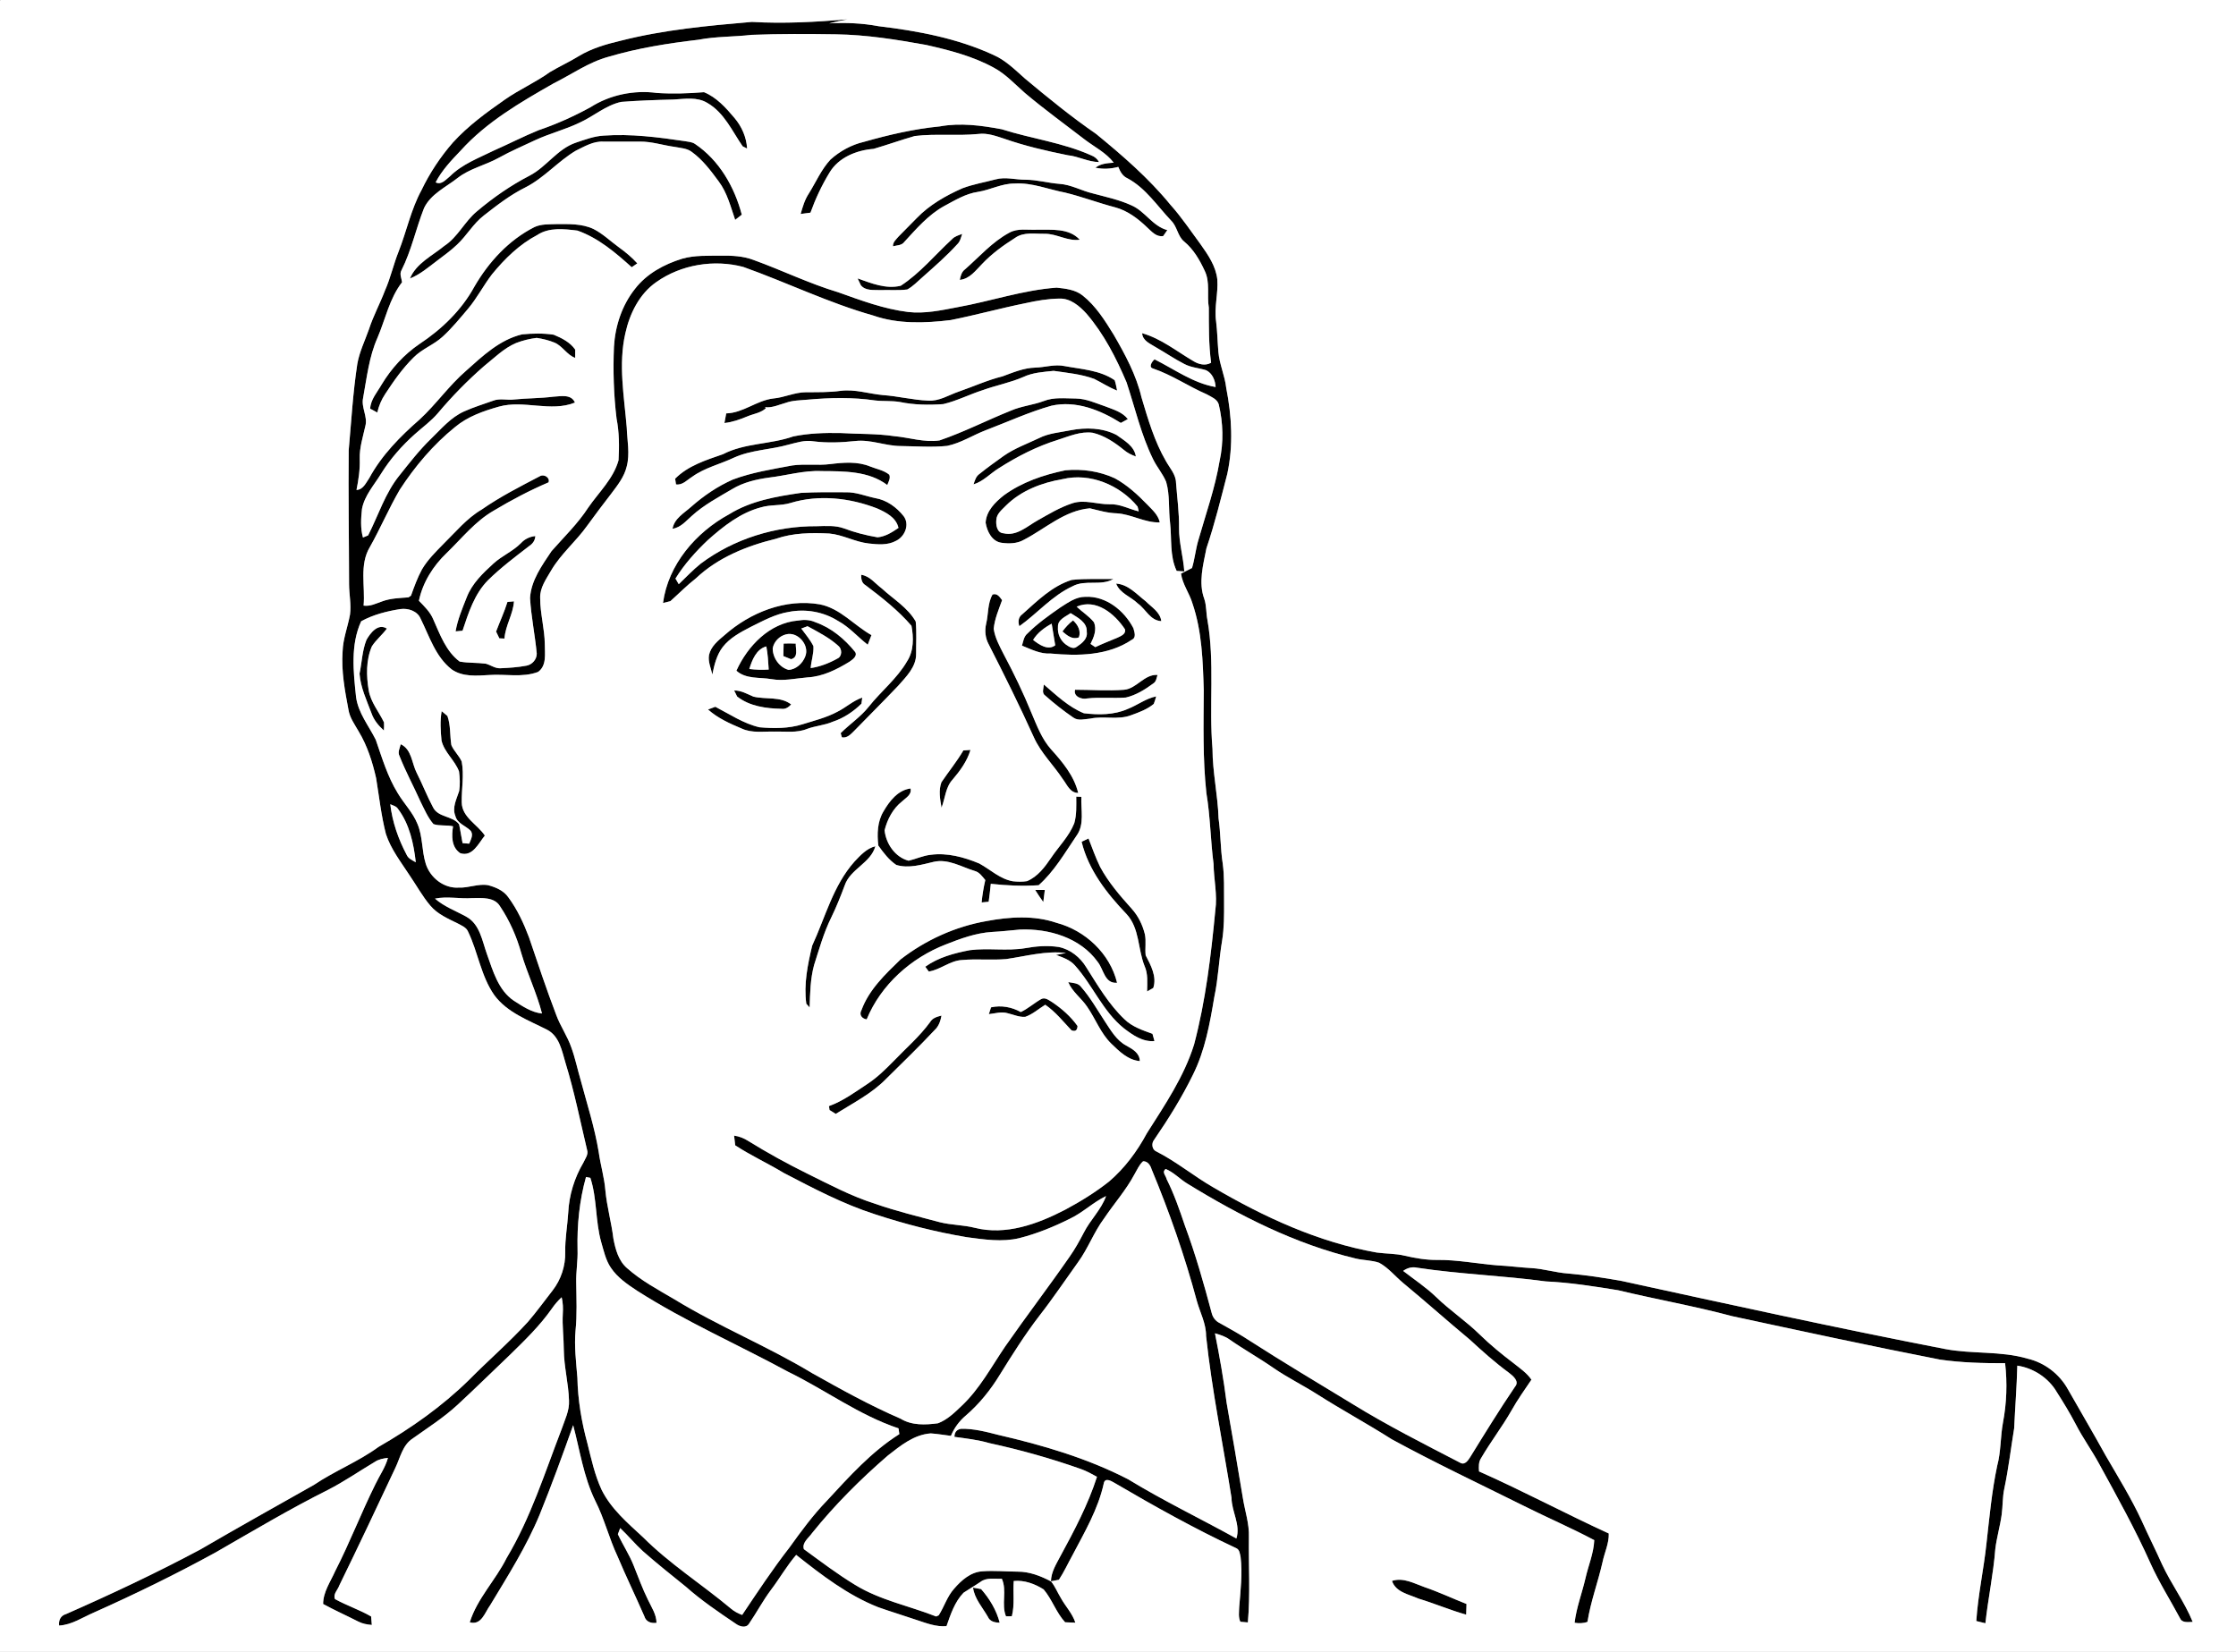 <?xml version="1.0" encoding="UTF-8" ?>
<!DOCTYPE svg PUBLIC "-//W3C//DTD SVG 1.1//EN" "http://www.w3.org/Graphics/SVG/1.1/DTD/svg11.dtd">
<svg width="800pt" height="591pt" viewBox="0 0 800 591" version="1.1" xmlns="http://www.w3.org/2000/svg">
<rect x="0" y="0" width="800" height="591" fill="#808080" stroke="none"/>
<g id="#000000ff">
<path fill="#000000" opacity="1.00" d=" M 0.00 0.00 L 0.18 0.00 C 0.14 0.05 0.05 0.14 0.00 0.18 L 0.00 0.00 Z" />
<path fill="#000000" opacity="1.00" d=" M 268.99 7.84 C 280.40 8.51 291.86 7.87 303.23 6.92 C 301.03 7.34 298.83 7.80 296.67 8.37 C 302.56 8.04 308.50 8.27 314.31 9.37 C 328.34 11.05 342.47 13.68 355.38 19.63 C 359.79 21.54 363.19 25.00 366.74 28.13 C 374.98 35.01 383.31 41.81 392.16 47.91 C 401.65 55.67 411.00 63.76 418.78 73.29 C 422.76 77.72 426.06 82.70 429.60 87.48 C 432.27 91.24 435.01 95.25 435.53 99.96 C 435.90 104.98 434.36 109.96 435.10 114.98 C 435.54 118.60 435.61 122.25 435.91 125.88 C 436.29 130.32 438.24 134.42 438.73 138.84 C 440.71 148.90 441.28 159.39 439.12 169.47 C 436.80 178.42 434.61 187.41 431.64 196.17 C 430.49 202.07 428.70 208.42 430.88 214.29 C 431.68 216.68 431.50 219.25 431.98 221.71 C 434.69 236.98 432.49 252.54 433.81 267.91 C 433.82 276.27 435.72 284.46 435.98 292.81 C 436.75 298.15 436.63 303.57 437.46 308.90 C 438.09 313.49 437.91 318.14 437.95 322.76 C 437.97 327.35 437.98 331.98 437.25 336.53 C 436.11 343.24 435.88 350.08 434.45 356.74 C 432.86 366.23 431.13 375.88 426.79 384.56 C 422.81 392.69 418.00 400.39 412.89 407.84 C 411.88 409.09 412.15 411.33 413.74 411.97 C 420.92 415.61 427.13 420.81 434.10 424.81 C 452.23 435.43 471.67 444.44 492.50 448.11 C 495.88 448.59 499.34 448.44 502.67 449.28 C 506.39 450.14 510.17 450.79 514.01 450.77 C 521.35 450.65 528.58 452.16 535.88 452.72 C 539.91 452.91 543.92 453.47 547.96 453.69 C 552.34 453.94 556.55 455.30 560.93 455.62 C 567.39 456.18 573.81 457.14 580.20 458.29 C 618.67 466.68 657.15 475.12 695.81 482.62 C 705.60 484.52 715.80 483.24 725.44 486.09 C 731.51 487.51 736.83 491.58 739.85 497.03 C 744.34 504.95 748.98 512.79 753.38 520.77 C 757.82 528.44 762.52 536.00 766.25 544.06 C 768.60 549.31 771.21 554.45 773.56 559.71 C 776.84 566.76 781.57 573.06 784.51 580.27 C 782.99 580.29 780.76 580.74 779.99 579.00 C 776.49 572.44 772.48 566.15 769.43 559.37 C 763.97 547.16 757.46 535.46 751.04 523.74 C 748.42 518.90 745.17 514.44 742.66 509.54 C 740.60 505.60 738.28 501.79 735.89 498.05 C 732.94 492.98 727.52 489.44 721.76 488.59 C 721.57 496.07 720.97 503.53 720.63 511.01 C 719.45 518.19 718.61 525.43 717.11 532.56 C 716.43 535.66 716.59 538.85 716.15 541.99 C 715.58 546.10 714.37 550.10 713.88 554.23 C 713.19 563.13 711.31 571.88 710.34 580.76 C 709.52 580.56 707.89 580.16 707.08 579.96 C 707.69 570.61 709.75 561.44 710.73 552.14 C 711.78 542.87 712.62 533.55 714.56 524.41 C 715.92 519.36 715.68 514.10 716.62 508.99 C 717.95 501.99 718.20 494.78 717.39 487.71 C 709.61 487.74 701.81 487.54 694.10 486.43 C 669.26 481.58 644.53 476.22 619.79 470.90 C 606.29 467.29 592.52 464.87 578.94 461.61 C 570.35 460.22 561.74 458.85 553.04 458.45 C 537.73 456.37 522.27 455.87 506.99 453.55 C 505.21 453.14 503.46 453.64 502.02 454.70 C 506.01 457.79 510.24 460.58 513.88 464.10 C 518.80 468.87 524.55 472.67 529.44 477.48 C 533.20 481.15 537.27 484.48 541.45 487.65 C 543.73 489.48 546.24 491.15 547.92 493.61 C 545.47 497.23 542.93 500.80 540.79 504.62 C 537.45 510.48 533.31 515.83 529.92 521.66 C 528.96 523.07 529.06 524.81 529.17 526.43 C 544.85 533.39 560.00 541.49 575.59 548.64 C 575.70 552.20 574.06 555.45 573.36 558.88 C 571.74 566.05 569.11 572.97 567.97 580.25 C 566.48 580.81 564.91 580.83 563.36 580.58 C 564.00 575.19 565.99 570.06 567.22 564.79 C 568.24 560.19 570.19 555.76 570.40 551.02 C 562.11 546.61 553.46 542.91 545.07 538.70 C 529.33 530.87 513.42 523.36 497.97 514.95 C 489.20 509.37 480.05 504.43 471.29 498.85 C 466.15 495.58 460.66 492.89 455.64 489.43 C 450.51 485.86 445.04 482.81 439.91 479.24 C 438.35 478.11 436.51 477.54 434.69 477.02 C 436.33 485.23 437.80 493.50 438.85 501.82 C 440.84 513.18 442.81 524.55 444.67 535.93 C 445.41 540.60 447.01 545.17 446.83 549.95 C 446.70 560.11 447.36 570.33 446.46 580.46 C 445.79 580.40 444.44 580.28 443.77 580.22 C 443.00 578.57 443.32 576.72 443.36 574.99 C 443.84 569.03 444.56 563.01 443.86 557.03 C 443.60 555.92 443.52 554.42 442.31 553.90 C 427.34 546.90 412.90 538.82 398.64 530.47 C 397.54 529.82 395.38 528.60 394.94 530.59 C 392.93 539.91 388.03 548.17 383.65 556.53 C 382.05 559.42 380.68 562.43 378.86 565.19 C 378.15 565.33 376.73 565.61 376.01 565.75 C 376.07 562.39 377.93 559.54 379.43 556.67 C 384.40 547.54 389.28 538.29 392.48 528.36 C 390.62 527.32 388.74 526.30 386.74 525.58 C 376.05 521.80 365.11 518.72 354.03 516.32 C 349.94 515.13 345.69 514.64 341.48 514.07 C 341.49 512.41 342.28 511.45 343.85 511.18 C 348.36 511.09 352.77 512.23 357.10 513.35 C 373.08 517.03 389.00 521.70 403.62 529.24 C 416.19 536.92 429.48 543.30 442.36 550.43 C 443.92 545.52 440.65 540.82 440.62 535.90 C 437.55 516.60 433.59 497.42 431.51 477.96 C 431.54 473.52 429.34 469.57 428.19 465.39 C 423.88 449.33 418.38 433.61 412.00 418.27 C 411.59 416.90 410.57 415.37 408.96 415.48 C 407.55 416.73 406.85 418.54 405.90 420.12 C 402.88 425.79 398.58 430.61 395.02 435.92 C 391.36 440.82 389.29 446.67 385.69 451.60 C 381.09 458.00 376.71 464.55 371.86 470.76 C 366.69 477.48 362.17 484.66 357.71 491.86 C 354.40 497.28 350.37 502.30 345.54 506.45 C 343.21 508.40 341.38 510.90 340.22 513.71 C 337.81 513.43 335.42 512.98 333.01 512.83 C 326.99 513.25 322.21 517.20 317.67 520.74 C 307.87 529.21 298.67 538.40 290.54 548.50 C 289.37 550.22 286.86 551.88 287.61 554.25 C 293.61 558.62 299.53 563.13 305.88 566.99 C 314.82 572.50 325.27 574.52 334.94 578.33 C 335.17 578.23 335.63 578.01 335.86 577.91 C 337.83 574.82 338.87 571.16 341.36 568.40 C 343.97 565.38 347.31 562.40 351.50 562.17 C 355.69 561.84 359.89 562.27 364.09 562.29 C 368.31 562.26 372.36 563.84 376.04 565.79 C 377.50 567.55 378.33 569.73 379.53 571.68 C 381.18 574.69 383.68 577.22 384.75 580.55 C 383.83 580.51 382.00 580.43 381.08 580.40 C 377.87 576.92 376.43 572.23 373.40 568.65 C 370.23 566.65 366.50 565.26 362.70 565.64 C 362.38 569.83 363.09 574.12 362.02 578.24 C 361.49 578.25 360.44 578.27 359.92 578.27 C 358.16 573.97 360.37 569.06 358.43 564.82 C 355.88 564.98 352.99 564.28 350.80 565.95 C 348.82 567.31 346.73 568.49 344.74 569.83 C 341.57 573.10 340.12 577.58 338.64 581.79 C 334.90 582.12 331.36 580.69 327.88 579.56 C 323.35 578.00 318.75 576.63 314.24 575.03 C 303.34 570.74 293.97 563.51 284.86 556.30 C 281.51 560.18 278.97 564.68 275.88 568.76 C 272.95 572.66 270.68 576.99 267.93 581.00 C 266.82 582.64 264.54 581.89 263.24 580.92 C 257.09 576.77 250.92 572.59 245.36 567.66 C 240.19 563.49 235.01 559.36 230.03 554.98 C 227.17 552.36 224.70 549.36 221.89 546.70 C 221.68 547.25 221.27 548.35 221.06 548.90 C 222.81 552.67 225.14 556.16 226.68 560.03 C 228.34 564.17 229.85 568.36 231.83 572.36 C 233.08 575.01 234.85 577.55 234.89 580.60 C 232.95 580.87 231.13 580.25 230.54 578.26 C 227.41 571.07 223.98 564.02 220.94 556.80 C 217.88 550.30 216.20 543.25 212.93 536.85 C 208.79 528.35 207.48 518.93 205.07 509.90 C 201.27 520.60 197.38 531.28 193.11 541.82 C 188.39 553.24 181.75 563.72 175.39 574.27 C 173.47 576.87 172.28 581.59 168.07 580.42 C 170.73 571.89 177.32 565.34 181.26 557.42 C 189.89 543.00 194.92 526.89 200.94 511.31 C 202.06 507.99 203.77 504.70 203.58 501.10 C 203.41 495.02 201.79 489.06 201.72 482.96 C 201.71 478.64 201.11 474.35 201.36 470.03 C 201.48 468.05 201.43 466.05 200.95 464.13 C 199.59 465.36 198.41 466.78 197.37 468.29 C 193.13 474.30 187.85 479.45 182.61 484.57 C 176.28 490.58 170.08 496.72 163.67 502.63 C 158.74 507.19 153.05 510.80 147.60 514.69 C 143.98 517.06 143.19 521.58 141.42 525.23 C 134.83 539.27 128.20 553.30 121.39 567.24 C 120.86 568.81 119.05 570.37 119.86 572.11 C 124.04 574.42 128.63 575.92 132.78 578.33 C 132.84 579.08 132.97 580.60 133.03 581.36 C 131.33 581.22 129.63 580.92 128.11 580.11 C 123.96 577.99 119.69 576.10 115.61 573.86 C 115.61 569.55 118.26 565.88 119.94 562.07 C 125.14 551.93 129.22 541.26 134.29 531.06 C 135.79 527.89 137.88 525.00 138.80 521.59 C 137.19 521.78 135.53 522.06 134.15 522.99 C 128.55 526.32 123.17 530.05 117.36 533.03 C 103.64 539.89 90.46 547.76 77.17 555.40 C 62.97 563.19 48.41 570.30 33.63 576.90 C 29.54 578.64 25.72 581.32 21.15 581.58 C 20.91 579.64 21.72 578.00 23.65 577.46 C 39.89 570.31 55.97 562.75 71.63 554.39 C 85.11 546.54 98.72 538.92 112.31 531.26 C 119.74 526.24 128.18 522.96 135.44 517.66 C 147.07 510.98 158.13 503.17 167.74 493.76 C 174.68 486.73 182.19 480.25 188.86 472.95 C 191.97 469.34 194.75 465.47 197.68 461.73 C 200.72 457.82 202.34 452.91 202.23 447.96 C 202.13 443.23 203.01 438.58 203.30 433.89 C 203.60 427.59 205.52 421.39 208.72 415.97 C 209.36 414.53 210.61 413.05 210.04 411.38 C 207.57 401.02 205.49 390.55 202.35 380.36 C 201.06 376.05 200.17 370.75 195.80 368.44 C 189.10 365.02 181.51 362.32 176.87 356.06 C 172.07 349.24 171.04 340.69 167.46 333.30 C 166.81 331.74 165.12 331.14 163.76 330.38 C 160.27 328.66 156.54 327.07 153.97 324.02 C 151.14 320.69 149.05 316.83 146.59 313.24 C 143.48 308.45 139.86 303.86 138.07 298.37 C 136.38 291.80 135.65 285.04 134.56 278.37 C 133.25 272.58 131.42 266.83 128.35 261.73 C 126.93 259.23 125.13 256.82 124.67 253.91 C 123.37 247.04 122.07 240.07 122.58 233.05 C 122.71 228.52 124.43 224.27 125.23 219.85 C 125.70 216.24 124.90 212.62 124.89 209.00 C 124.87 193.02 124.60 177.03 124.76 161.05 C 125.69 150.75 126.27 140.42 127.84 130.19 C 128.60 125.85 130.57 121.88 132.02 117.76 C 133.56 113.00 135.97 108.60 137.74 103.93 C 139.76 99.39 140.79 94.51 142.65 89.91 C 145.49 82.66 147.05 74.91 150.80 68.03 C 153.75 61.88 157.54 56.15 162.02 51.01 C 167.45 45.02 174.04 40.24 180.63 35.63 C 185.79 32.02 191.61 29.48 196.72 25.81 C 200.09 23.78 203.69 22.17 207.04 20.10 C 211.65 17.30 216.89 15.79 222.10 14.56 C 237.45 10.65 253.26 9.19 268.99 7.84 M 268.91 12.47 C 262.57 13.21 256.15 13.01 249.87 14.22 C 239.06 15.49 228.26 17.19 217.80 20.29 C 210.66 22.20 204.58 26.59 198.03 29.85 C 186.17 36.61 174.08 43.62 164.84 53.86 C 161.50 57.35 158.12 60.90 155.87 65.23 C 157.93 66.33 159.58 64.16 161.03 63.03 C 165.37 58.72 171.19 56.57 176.57 53.91 C 181.98 51.53 187.23 48.81 192.71 46.58 C 199.13 44.40 205.33 41.61 211.27 38.36 C 218.22 33.91 226.86 32.15 235.01 33.25 C 240.63 33.62 246.27 33.44 251.88 32.98 C 256.36 34.81 259.71 38.55 262.76 42.17 C 265.38 45.25 267.07 49.09 267.30 53.15 C 266.91 52.95 266.11 52.55 265.71 52.35 C 261.93 46.88 259.10 40.28 253.08 36.83 C 249.42 34.59 245.00 35.39 240.96 35.61 C 234.73 35.76 228.50 35.97 222.29 36.45 C 216.73 37.64 212.39 41.63 207.29 43.92 C 202.16 46.39 196.59 47.76 191.43 50.17 C 187.11 52.20 182.71 54.09 178.53 56.41 C 173.72 59.11 168.11 60.24 163.71 63.69 C 159.51 66.98 154.11 69.41 151.71 74.46 C 148.81 81.79 147.21 89.63 143.64 96.70 C 142.85 98.05 143.68 99.57 143.85 100.97 C 139.33 106.80 137.91 114.17 135.07 120.82 C 132.03 127.63 131.24 135.12 129.91 142.39 C 129.17 145.79 131.62 149.01 130.72 152.41 C 129.86 156.29 128.58 160.15 128.71 164.18 C 128.84 167.92 128.28 171.62 127.55 175.28 C 129.92 175.23 130.96 172.69 132.13 171.02 C 136.57 162.84 143.19 156.14 150.14 150.07 C 156.03 144.64 160.62 137.97 166.69 132.71 C 172.65 127.38 178.79 121.52 186.81 119.62 C 190.55 119.27 194.38 119.18 198.10 119.75 C 200.97 120.93 204.00 122.46 205.80 125.08 C 205.80 125.82 205.79 127.30 205.79 128.04 C 202.82 126.97 201.30 123.82 198.42 122.59 C 196.37 121.74 194.20 121.22 192.01 120.89 C 189.50 121.20 187.01 121.81 184.65 122.72 C 180.23 124.59 176.82 128.09 173.12 131.04 C 167.23 136.18 161.73 141.79 156.70 147.78 C 154.27 150.66 151.17 152.85 148.39 155.36 C 143.76 159.49 139.62 164.19 136.35 169.46 C 133.87 173.53 130.42 177.26 129.51 182.08 C 129.14 185.47 128.93 188.98 129.86 192.31 C 130.32 192.12 131.25 191.74 131.71 191.55 C 135.39 184.33 137.81 176.32 143.02 169.96 C 146.55 165.54 150.02 161.05 154.09 157.10 C 157.81 153.51 161.24 149.33 166.06 147.19 C 169.42 145.68 172.94 144.60 176.41 143.37 C 178.83 142.40 181.45 143.26 183.96 142.92 C 188.64 142.45 193.35 142.51 198.01 141.92 C 200.71 141.79 204.35 140.91 205.71 144.03 C 197.00 147.56 187.40 142.97 178.48 145.49 C 172.92 147.06 167.30 149.03 162.81 152.79 C 155.01 159.09 148.48 166.82 143.03 175.20 C 139.13 181.87 136.12 189.00 132.33 195.72 C 128.50 202.07 130.71 209.70 130.09 216.67 C 132.44 217.02 134.57 215.89 136.71 215.16 C 139.72 214.03 142.98 213.97 146.14 213.72 L 147.05 213.10 C 148.19 209.92 149.34 206.71 150.96 203.73 C 152.98 200.29 155.85 197.46 158.63 194.63 C 163.02 190.33 166.97 185.45 172.34 182.30 C 178.95 177.69 186.14 174.04 193.26 170.32 C 194.63 169.56 196.90 170.87 196.25 172.58 C 189.48 175.47 182.96 178.91 176.65 182.69 C 170.02 186.49 165.24 192.59 159.83 197.83 C 155.00 202.43 151.24 208.36 149.88 214.94 C 151.85 216.96 153.95 218.98 155.04 221.65 C 157.43 227.02 159.58 233.06 164.46 236.69 C 167.54 237.24 170.70 237.04 173.80 237.45 C 175.54 237.91 177.05 239.13 178.92 239.09 C 182.10 238.94 185.31 238.75 188.45 238.14 C 190.46 237.73 192.06 235.88 192.04 233.81 C 191.41 227.18 190.03 220.62 189.64 213.97 C 189.99 207.65 193.92 202.29 197.31 197.20 C 201.82 192.08 206.76 187.32 210.49 181.56 C 214.28 176.08 219.47 171.26 221.30 164.67 C 221.59 159.69 221.55 154.65 220.59 149.74 C 219.56 141.23 219.31 132.63 219.66 124.07 C 220.09 116.61 222.53 109.19 227.22 103.31 C 231.40 97.89 237.66 94.52 244.09 92.55 C 248.61 91.25 253.36 91.55 258.01 91.47 C 261.91 91.42 265.90 91.59 269.59 93.00 C 279.75 96.67 289.50 101.45 299.88 104.56 C 308.04 107.47 316.25 110.56 324.91 111.62 C 330.85 112.30 336.75 111.02 342.55 109.91 C 354.42 107.78 365.94 103.79 378.03 102.91 C 381.24 103.25 384.73 103.62 387.35 105.72 C 392.07 109.46 395.31 114.65 398.44 119.72 C 402.54 126.80 406.52 134.11 408.40 142.15 C 410.73 149.96 413.03 157.90 417.16 164.99 C 418.54 167.47 420.71 169.74 420.76 172.73 C 421.17 178.13 421.92 183.52 421.84 188.96 C 421.81 194.19 423.36 199.26 423.72 204.45 C 423.04 204.40 421.67 204.30 420.98 204.25 C 418.44 198.86 419.28 192.79 418.63 187.04 C 418.02 182.19 418.61 177.18 417.24 172.44 C 416.06 169.51 413.90 167.11 412.54 164.27 C 408.25 155.53 406.11 145.97 403.05 136.77 C 399.34 128.05 394.95 119.45 388.73 112.22 C 386.22 109.47 382.96 106.67 379.00 106.83 C 374.93 106.88 370.91 107.58 366.95 108.46 C 357.97 110.27 349.15 112.72 340.17 114.51 C 330.96 115.64 321.32 115.99 312.44 112.89 C 296.47 108.38 281.51 101.05 265.92 95.50 C 255.46 92.73 243.71 94.64 234.83 100.91 C 228.75 105.13 225.28 112.21 223.73 119.28 C 221.19 130.40 223.31 141.80 224.24 152.98 C 224.39 157.62 225.44 162.35 224.22 166.93 C 223.34 170.62 220.92 173.65 218.69 176.62 C 215.79 180.40 212.90 184.17 210.12 188.03 C 206.14 193.65 200.71 198.11 197.20 204.08 C 195.44 207.14 193.12 210.27 193.26 213.97 C 193.26 219.55 194.87 224.98 194.92 230.56 C 194.91 233.90 195.66 238.15 192.51 240.40 C 186.92 242.51 180.85 241.09 175.05 241.50 C 170.54 241.77 165.54 242.23 161.63 239.51 C 155.80 234.98 153.63 227.65 150.47 221.30 C 149.31 218.57 145.98 217.52 143.24 217.91 C 138.40 218.67 133.53 219.90 129.22 222.27 C 125.35 230.70 126.44 240.38 127.39 249.34 C 128.14 255.08 131.94 259.65 134.44 264.67 C 136.70 271.18 138.67 277.88 142.32 283.79 C 144.56 287.56 147.77 290.74 149.40 294.87 C 151.28 299.36 150.87 304.39 152.32 309.00 C 153.85 313.99 158.85 317.95 164.18 317.55 C 167.71 317.72 171.14 316.06 174.67 316.70 C 177.40 317.44 180.21 318.63 181.88 321.04 C 185.08 325.38 187.38 330.33 189.27 335.36 C 192.40 344.58 195.46 353.83 198.94 362.93 C 200.42 367.07 203.04 370.70 204.45 374.87 C 205.83 378.67 206.63 382.65 207.78 386.53 C 210.05 395.03 212.77 403.43 214.20 412.12 C 214.84 416.77 216.23 421.28 216.60 425.97 C 217.15 431.75 218.76 437.35 219.46 443.11 C 220.18 446.93 221.28 451.08 224.35 453.71 C 229.43 458.23 235.48 461.44 241.31 464.87 C 257.23 474.61 274.62 481.63 290.59 491.29 C 300.93 497.10 311.32 502.86 322.22 507.57 C 326.23 510.03 331.10 509.81 335.59 509.21 C 338.90 507.96 341.51 505.41 344.03 503.00 C 350.50 496.93 354.69 488.99 359.64 481.72 C 367.15 470.92 375.16 460.46 382.66 449.65 C 384.60 446.91 386.21 443.98 387.76 441.02 C 390.07 436.43 393.99 432.82 395.73 427.92 C 391.11 430.13 387.43 433.82 382.80 436.02 C 377.02 438.91 370.98 441.37 364.70 442.97 C 358.51 444.45 352.12 443.46 345.92 442.64 C 334.76 440.77 323.77 437.96 313.02 434.42 C 301.62 430.76 291.00 425.15 280.41 419.64 C 274.71 416.20 268.62 413.41 263.05 409.77 C 262.95 408.90 262.74 407.16 262.64 406.29 C 264.46 406.53 266.17 407.22 267.72 408.21 C 274.59 412.46 281.67 416.36 288.91 419.93 C 296.79 423.81 304.59 427.98 312.99 430.63 C 320.60 433.31 328.46 435.19 336.24 437.27 C 340.36 438.31 344.67 438.23 348.79 439.28 C 359.93 442.07 371.23 437.91 381.05 432.83 C 386.55 429.89 391.90 426.59 396.80 422.72 C 402.40 417.93 406.86 411.90 410.34 405.43 C 416.75 395.32 423.62 385.23 427.22 373.70 C 431.37 357.99 433.28 341.81 434.82 325.68 C 435.62 320.14 434.26 314.63 434.19 309.09 C 433.09 300.65 433.03 292.11 431.62 283.71 C 430.30 271.52 430.61 259.23 430.68 246.99 C 430.37 236.55 430.05 225.90 426.65 215.92 C 425.57 212.23 423.08 209.08 422.55 205.22 C 423.87 204.58 425.17 203.89 426.48 203.22 C 427.48 199.92 427.77 196.47 428.77 193.17 C 431.45 183.78 434.75 174.53 436.36 164.87 C 437.83 158.22 437.62 151.25 436.04 144.65 C 435.44 142.72 433.29 141.96 431.70 141.05 C 425.19 138.23 419.30 134.14 412.55 131.85 C 410.77 131.38 412.21 129.23 413.09 128.57 C 420.22 132.13 426.90 137.09 434.93 138.47 C 434.80 136.09 433.75 133.48 431.48 132.44 C 428.90 131.64 426.11 131.51 423.70 130.21 C 420.23 128.44 417.02 126.22 413.64 124.30 C 411.62 122.98 408.82 122.02 408.63 119.21 C 415.40 121.12 420.93 125.65 426.90 129.15 C 428.80 130.35 431.25 130.98 433.31 129.77 C 432.43 123.24 432.51 116.66 432.50 110.09 C 431.75 105.70 433.04 100.98 431.01 96.86 C 429.21 92.98 427.00 89.17 423.66 86.41 C 421.31 84.49 421.20 81.08 419.06 78.98 C 414.06 73.73 409.96 67.32 403.41 63.80 C 401.66 63.04 400.78 61.39 400.10 59.71 C 397.42 60.42 394.64 60.59 391.92 60.00 C 393.80 58.50 396.18 58.38 398.47 58.20 C 395.72 54.61 391.60 52.60 388.08 49.91 C 380.92 44.39 373.59 39.09 366.69 33.26 C 363.09 30.12 359.83 26.50 355.57 24.22 C 348.06 20.10 339.68 17.96 331.38 16.08 C 320.74 14.16 310.02 12.44 299.18 12.28 C 289.09 12.13 278.99 12.07 268.91 12.47 M 139.63 287.73 C 140.37 294.03 142.48 300.13 145.44 305.72 C 146.02 307.17 147.50 307.78 148.76 308.49 C 148.00 301.80 146.53 294.88 142.39 289.39 C 141.79 288.41 140.59 288.19 139.63 287.73 M 155.63 321.50 C 158.94 324.40 163.11 325.89 166.90 328.01 C 171.68 330.67 172.51 336.59 174.20 341.29 C 176.36 347.32 178.24 354.26 183.87 358.05 C 186.97 360.01 190.17 362.22 193.92 362.60 C 192.04 355.27 188.68 348.39 186.54 341.13 C 184.88 335.15 182.35 329.38 178.89 324.22 C 176.87 320.87 172.38 321.30 169.01 321.32 C 164.54 321.65 160.05 320.59 155.63 321.50 M 416.66 418.63 C 415.88 419.56 417.22 420.84 417.40 421.86 C 420.07 427.19 422.02 432.83 423.92 438.46 C 427.73 448.71 430.71 459.24 433.53 469.80 C 433.91 471.34 434.93 472.66 436.37 473.35 C 440.03 475.38 443.68 477.42 447.19 479.72 C 459.21 487.45 471.49 494.75 483.70 502.19 C 496.25 509.94 509.42 516.59 522.51 523.37 C 524.15 524.26 525.30 522.41 526.06 521.23 C 531.27 512.78 536.48 504.32 542.06 496.10 C 543.72 494.20 541.32 492.25 539.89 491.15 C 534.93 487.52 530.35 483.41 525.83 479.25 C 517.81 472.58 510.04 465.64 502.00 459.00 C 499.14 456.60 496.75 453.59 493.44 451.78 C 490.75 450.84 487.83 450.93 485.07 450.27 C 463.48 445.13 443.48 434.96 424.68 423.39 C 422.05 421.77 419.92 419.38 417.01 418.22 L 416.66 418.63 M 209.66 421.10 C 207.31 429.51 206.43 438.29 206.64 447.01 C 206.79 451.00 206.05 454.96 206.16 458.96 C 206.23 464.65 206.50 470.36 205.92 476.04 C 205.41 481.67 206.13 487.29 206.58 492.90 C 206.74 500.84 208.07 508.73 210.16 516.39 C 211.57 522.01 212.79 527.74 215.25 533.02 C 218.64 539.86 224.54 544.87 230.04 549.96 C 239.62 559.54 251.12 566.82 261.47 575.48 C 262.66 576.51 264.06 577.24 265.53 577.78 C 271.01 569.60 276.43 561.38 282.49 553.61 C 286.65 547.80 290.90 542.03 295.88 536.88 C 303.84 528.27 311.77 519.40 321.77 513.09 C 321.70 512.57 321.55 511.54 321.48 511.03 C 307.36 506.32 295.30 497.28 282.01 490.80 C 264.04 481.05 245.24 472.83 227.97 461.81 C 224.48 459.51 220.90 457.08 218.55 453.55 C 216.69 450.81 216.02 447.51 215.10 444.39 C 212.98 436.88 213.64 428.81 211.22 421.40 L 209.66 421.10 Z" />
<path fill="#000000" opacity="1.00" d=" M 336.26 45.22 C 343.61 43.87 351.13 44.88 358.40 46.24 C 369.02 49.63 380.28 51.00 390.51 55.62 C 391.68 56.06 392.62 56.87 393.22 57.98 C 389.34 57.96 385.87 55.92 382.04 55.54 C 374.36 53.99 366.71 52.22 359.30 49.63 C 356.31 48.66 353.22 47.50 350.03 47.93 C 342.47 48.68 334.84 47.75 327.30 48.66 C 322.35 50.07 317.50 51.82 312.56 53.26 C 306.49 53.73 300.01 56.31 296.78 61.76 C 294.02 66.28 291.76 71.11 289.97 76.09 C 288.79 76.24 287.63 76.39 286.46 76.55 C 287.16 74.03 287.91 71.48 289.36 69.27 C 291.91 65.20 293.82 60.66 297.11 57.11 C 300.50 54.05 304.67 51.77 309.13 50.74 C 318.01 48.21 327.05 46.12 336.26 45.22 Z" />
<path fill="#000000" opacity="1.00" d=" M 206.02 51.04 C 209.28 49.96 212.55 48.70 216.02 48.51 C 225.72 47.82 235.40 49.08 244.98 50.49 C 246.21 50.72 247.56 50.75 248.64 51.48 C 257.33 57.32 262.78 66.85 265.40 76.81 C 264.81 77.27 263.62 78.20 263.03 78.66 C 261.40 73.95 260.18 68.94 257.13 64.89 C 254.32 61.08 251.42 57.19 247.55 54.38 C 245.80 53.02 243.48 52.97 241.39 52.55 C 237.25 52.00 233.22 50.62 229.00 50.66 C 224.67 50.65 220.33 50.70 215.99 50.67 C 212.34 50.42 209.11 52.41 205.95 53.95 C 199.58 57.76 194.66 63.65 188.01 67.03 C 182.60 69.70 177.81 73.42 173.08 77.12 C 169.30 80.04 166.97 84.32 163.50 87.55 C 161.28 89.68 158.75 91.45 156.32 93.32 C 153.25 95.63 150.29 98.20 146.67 99.64 C 148.92 94.19 154.63 91.54 158.96 87.98 C 163.80 84.82 166.21 79.28 170.60 75.64 C 176.41 70.72 182.71 66.34 189.48 62.84 C 195.56 59.68 199.40 53.29 206.02 51.04 Z" />
<path fill="#000000" opacity="1.00" d=" M 344.33 67.36 C 348.16 65.90 352.23 65.24 356.18 64.18 C 359.70 63.20 363.31 64.31 366.88 64.30 C 370.98 64.30 374.96 65.47 379.04 65.78 C 383.25 66.05 386.93 68.25 390.97 69.19 C 395.63 70.46 400.41 71.44 404.82 73.47 C 409.70 75.58 412.35 80.91 417.64 82.33 C 417.27 82.86 416.54 83.92 416.17 84.45 C 413.74 84.87 412.12 82.90 410.52 81.45 C 407.21 78.26 403.40 75.33 398.88 74.15 C 392.91 72.59 387.12 70.38 381.13 68.92 C 375.09 67.78 369.22 65.27 362.97 65.66 C 358.43 65.63 354.35 67.93 349.93 68.64 C 345.50 69.27 341.65 71.67 337.77 73.74 C 332.11 76.87 327.87 81.85 323.55 86.54 C 322.61 87.86 320.89 87.74 319.50 88.11 C 319.40 86.60 320.68 85.60 321.55 84.56 C 323.68 82.37 325.84 80.22 327.98 78.04 C 332.54 73.31 338.35 69.99 344.33 67.36 Z" />
<path fill="#000000" opacity="1.00" d=" M 191.19 81.25 C 193.61 80.11 196.36 80.28 198.96 80.18 C 203.43 80.16 208.13 79.96 212.29 81.90 C 215.68 83.60 218.42 86.31 221.48 88.52 C 223.83 90.22 226.08 92.07 228.02 94.23 C 227.52 94.58 226.51 95.26 226.01 95.60 C 220.21 90.38 214.07 85.13 206.60 82.50 C 201.83 81.92 196.46 81.27 192.23 84.07 C 185.82 87.43 180.59 92.57 176.05 98.11 C 172.99 102.09 170.70 106.60 167.47 110.45 C 164.56 113.87 161.72 117.39 158.39 120.43 C 155.23 123.36 150.98 124.81 147.95 127.91 C 144.02 131.79 140.83 136.35 137.82 140.96 C 136.47 142.98 135.52 145.23 134.99 147.60 C 134.16 147.11 133.28 146.68 132.44 146.22 C 132.61 142.88 135.00 140.29 136.58 137.51 C 140.02 131.81 144.58 126.80 150.09 123.06 C 158.04 117.80 165.15 110.96 169.74 102.53 C 174.85 93.72 182.02 85.90 191.19 81.25 Z" />
<path fill="#000000" opacity="1.00" d=" M 361.12 83.25 C 364.13 81.56 367.71 82.34 371.00 82.18 C 376.19 82.25 382.44 81.52 386.32 85.77 C 381.95 86.37 378.13 83.62 373.83 83.64 C 370.27 83.72 366.28 82.89 363.17 85.12 C 358.95 87.79 354.87 90.74 351.43 94.38 C 349.09 96.72 346.98 99.78 343.40 100.14 C 343.67 98.71 344.04 97.25 345.29 96.34 C 350.43 91.83 355.02 86.52 361.12 83.25 Z" />
<path fill="#000000" opacity="1.00" d=" M 340.62 85.57 C 341.58 84.52 342.98 84.17 344.26 83.68 C 343.80 84.98 343.53 86.43 342.47 87.41 C 338.64 91.61 334.35 95.35 330.10 99.12 C 328.33 100.67 326.69 102.42 324.61 103.57 C 321.41 103.97 318.17 103.68 314.95 103.79 C 312.58 103.67 309.63 104.14 307.98 102.02 C 307.69 101.41 307.13 100.21 306.84 99.61 C 311.78 101.36 316.92 103.50 322.26 102.24 C 329.22 97.71 334.54 91.16 340.62 85.57 Z" />
<path fill="#000000" opacity="1.00" d=" M 370.39 131.52 C 373.89 131.43 377.38 130.22 380.88 130.97 C 386.96 132.11 393.57 132.42 398.81 136.03 C 399.22 137.23 399.42 138.49 399.68 139.73 C 396.80 138.64 394.24 136.91 391.49 135.56 C 386.84 133.84 381.85 133.40 376.98 132.68 C 373.33 133.06 369.51 133.28 366.14 134.87 C 361.47 136.91 356.42 137.84 351.65 139.57 C 346.87 141.09 342.37 143.43 337.48 144.58 C 332.33 144.95 327.08 144.88 322.00 143.83 C 319.03 143.31 315.99 143.62 313.00 143.26 C 305.05 142.09 296.96 142.27 288.97 142.99 C 286.33 143.24 283.61 143.21 281.08 144.14 C 278.68 144.79 276.26 146.00 273.72 145.68 C 273.64 145.62 273.49 145.48 273.41 145.41 C 273.49 145.48 273.64 145.62 273.72 145.68 L 274.01 146.07 C 272.16 147.77 269.56 148.04 267.33 149.00 C 264.71 150.08 262.03 151.05 259.19 151.34 C 259.40 150.20 259.61 149.05 259.83 147.90 C 265.87 147.75 270.68 143.29 276.61 142.57 C 280.61 142.23 284.33 140.33 288.37 140.33 C 292.50 140.30 296.64 140.40 300.75 139.83 C 305.87 139.16 310.83 140.89 315.88 141.35 C 321.30 141.72 326.60 143.11 332.03 143.33 C 336.00 143.62 339.44 141.32 343.05 140.09 C 348.27 138.29 353.31 135.97 358.68 134.65 C 362.47 133.25 366.28 131.63 370.39 131.52 Z" />
<path fill="#000000" opacity="1.00" d=" M 373.44 143.48 C 377.09 142.02 381.10 142.57 384.94 142.58 C 388.67 142.63 392.11 144.27 395.59 145.44 C 398.41 146.55 401.58 147.41 403.52 149.94 C 402.89 150.28 401.63 150.97 401.01 151.31 C 393.69 146.71 384.93 143.18 376.16 145.16 C 368.16 147.42 360.58 150.91 352.83 153.86 C 348.13 155.64 343.83 158.51 338.86 159.53 C 333.36 160.09 327.81 159.65 322.30 159.58 C 316.79 159.58 311.52 157.14 305.98 157.79 C 301.01 158.32 295.98 158.53 291.02 157.89 C 287.98 157.37 285.03 158.35 282.13 159.08 C 275.71 160.91 268.83 160.93 262.68 163.70 C 257.71 166.07 252.18 167.30 247.66 170.57 C 245.84 171.69 244.21 173.66 241.86 173.31 C 241.78 172.80 241.63 171.77 241.55 171.26 C 246.21 166.57 252.60 164.61 258.67 162.50 C 266.48 158.45 275.62 159.03 283.81 156.14 C 289.37 154.99 295.13 154.81 300.81 154.93 C 307.17 155.32 313.57 155.09 319.90 156.04 C 325.31 156.51 330.65 158.37 336.14 157.57 C 344.87 154.59 353.09 150.35 361.64 146.93 C 365.42 145.27 369.59 144.92 373.44 143.48 Z" />
<path fill="#000000" opacity="1.00" d=" M 382.98 153.94 C 388.45 152.87 394.43 153.00 399.47 155.61 C 402.26 157.64 405.85 159.56 406.39 163.32 C 404.84 162.76 403.34 162.04 402.08 160.95 C 398.79 158.28 395.15 155.83 390.97 154.84 C 386.64 154.23 382.48 156.09 378.44 157.38 C 370.97 159.70 363.95 163.30 357.37 167.50 C 354.31 169.38 351.83 172.21 348.32 173.29 C 348.77 171.90 349.19 170.37 350.49 169.52 C 353.26 167.28 356.17 165.21 359.07 163.13 C 362.96 160.39 367.47 158.79 371.73 156.75 C 375.23 154.97 379.19 154.71 382.98 153.94 Z" />
<path fill="#000000" opacity="1.00" d=" M 297.02 166.04 C 301.78 165.46 306.82 165.02 311.37 166.91 C 313.65 167.83 316.25 168.23 318.18 169.85 C 318.68 171.14 317.89 172.36 317.45 173.53 C 310.82 168.47 301.94 168.60 293.99 168.54 C 287.54 168.23 281.31 170.16 274.95 170.89 C 270.46 171.52 265.94 172.59 262.02 174.95 C 257.04 177.89 251.87 180.62 247.56 184.53 C 245.45 186.36 243.57 188.75 240.62 189.17 C 241.26 185.48 244.73 183.60 247.29 181.31 C 251.76 177.37 256.74 173.97 262.20 171.57 C 269.04 169.00 276.27 167.88 283.42 166.53 C 287.93 165.89 292.50 166.60 297.02 166.04 Z" />
<path fill="#000000" opacity="1.00" d=" M 359.14 177.23 C 365.61 172.49 373.37 169.87 381.16 168.26 C 387.15 167.67 393.37 168.58 398.86 171.11 C 403.26 173.51 407.00 176.93 410.47 180.52 C 412.27 182.40 414.40 184.22 414.95 186.90 C 409.59 187.08 404.84 183.96 399.54 183.65 C 396.26 183.56 393.12 182.63 389.95 181.86 C 380.85 182.63 374.04 189.15 366.27 193.15 C 363.88 194.52 361.01 194.56 358.36 194.20 C 354.90 193.75 353.12 190.08 352.64 187.00 C 352.85 182.84 356.06 179.66 359.14 177.23 M 359.91 180.89 C 358.51 182.36 356.57 183.78 356.47 185.99 C 356.27 187.83 356.69 190.66 359.04 190.79 C 363.71 191.91 367.37 188.37 371.12 186.25 C 375.17 183.96 379.22 181.51 383.67 180.05 C 388.03 178.62 392.51 180.46 396.93 180.41 C 400.64 180.21 403.91 182.13 407.42 182.95 C 407.32 182.53 407.12 181.69 407.02 181.26 C 400.74 173.59 390.07 169.04 380.21 171.41 C 372.78 172.68 365.34 175.48 359.91 180.89 Z" />
<path fill="#000000" opacity="1.00" d=" M 286.54 176.34 C 291.90 176.04 297.28 176.07 302.65 176.12 C 306.28 176.03 309.66 177.49 313.16 178.21 C 317.23 178.88 320.78 181.48 323.30 184.65 C 325.55 187.63 323.75 191.95 320.63 193.47 C 317.63 195.14 314.05 194.81 310.78 194.44 C 305.93 193.90 301.58 191.32 296.71 190.88 C 290.29 190.56 283.72 190.63 277.58 192.77 C 267.19 195.29 256.85 199.47 248.99 206.91 C 245.75 209.43 242.88 212.37 239.83 215.09 C 239.17 215.25 237.86 215.58 237.21 215.74 C 239.03 202.00 248.97 190.43 260.92 183.96 C 268.64 179.17 277.70 177.63 286.54 176.34 M 282.83 179.95 C 279.40 181.00 275.72 180.48 272.28 181.51 C 264.93 183.43 258.83 188.26 253.26 193.22 C 248.90 197.35 244.84 201.87 241.67 206.99 C 241.97 207.49 242.55 208.50 242.84 209.01 C 245.45 206.54 247.89 203.89 250.71 201.65 C 262.58 192.76 277.45 188.16 292.23 188.26 C 295.47 188.19 298.84 187.90 301.95 189.04 C 305.84 190.50 309.87 191.55 313.97 192.23 C 316.76 191.98 319.20 190.42 321.46 188.87 C 320.62 185.12 316.99 183.31 313.79 181.89 C 304.03 178.11 292.95 176.86 282.83 179.95 Z" />
<path fill="#000000" opacity="1.00" d=" M 186.37 194.34 C 187.73 192.84 189.52 192.00 191.53 191.79 C 191.46 193.30 190.64 194.48 189.41 195.30 C 184.33 199.21 179.17 203.09 174.59 207.60 C 169.73 212.52 167.61 219.25 165.49 225.65 C 164.87 225.71 163.62 225.83 163.00 225.89 C 163.71 221.66 165.42 217.69 166.98 213.71 C 168.87 208.78 172.76 205.07 176.58 201.59 C 179.60 198.84 183.48 197.25 186.37 194.34 Z" />
<path fill="#000000" opacity="1.00" d=" M 308.12 205.64 C 311.19 206.06 313.14 208.80 315.50 210.54 C 319.63 214.36 324.80 217.38 327.63 222.37 C 328.00 226.21 327.74 230.08 327.77 233.94 C 327.83 238.61 324.21 242.09 321.35 245.36 C 316.16 250.81 310.83 256.13 305.58 261.52 C 304.39 262.69 303.08 264.18 301.21 263.80 C 301.11 263.42 300.89 262.68 300.78 262.30 C 304.02 259.05 307.92 256.49 310.80 252.87 C 315.23 247.27 321.00 242.76 324.59 236.50 C 326.97 232.79 326.89 228.07 326.11 223.89 C 321.32 218.33 315.49 213.77 309.66 209.36 C 308.28 208.61 308.07 207.05 308.12 205.64 Z" />
<path fill="#000000" opacity="1.00" d=" M 383.43 207.48 C 388.38 206.93 393.39 207.24 398.37 207.14 C 393.94 209.77 388.30 207.26 383.78 209.73 C 376.42 213.11 371.17 219.43 364.70 224.04 C 364.18 222.50 364.31 220.79 365.74 219.78 C 371.09 215.02 376.42 209.66 383.43 207.48 Z" />
<path fill="#000000" opacity="1.00" d=" M 399.33 208.79 C 403.69 209.08 406.66 212.61 409.90 215.10 C 412.00 217.23 415.11 218.99 415.49 222.22 C 411.54 222.04 409.97 217.96 407.09 215.91 C 404.59 213.45 400.65 212.29 399.33 208.79 Z" />
<path fill="#000000" opacity="1.00" d=" M 352.83 223.14 C 353.67 219.67 353.29 215.87 355.11 212.70 C 356.80 212.14 357.66 213.57 358.53 214.72 C 357.33 218.06 355.87 221.40 355.53 224.96 C 356.00 228.24 357.64 231.19 359.12 234.11 C 362.76 240.94 366.13 247.92 369.05 255.09 C 370.97 259.59 372.71 264.32 376.01 268.04 C 380.13 272.61 384.30 277.56 385.76 283.69 C 382.78 283.68 381.78 280.71 380.24 278.73 C 376.91 273.67 372.42 269.39 369.91 263.81 C 364.83 252.56 359.34 241.51 353.74 230.52 C 352.51 228.26 352.25 225.63 352.83 223.14 Z" />
<path fill="#000000" opacity="1.00" d=" M 379.43 217.29 C 382.14 215.58 384.94 213.50 388.29 213.52 C 395.70 213.15 402.24 218.45 405.51 224.75 C 405.86 226.11 406.66 228.12 404.94 228.89 C 396.51 234.59 385.72 234.75 375.95 233.82 C 372.26 234.05 368.95 232.32 365.64 230.99 C 366.11 229.47 366.29 227.71 367.61 226.64 C 371.18 223.08 375.30 220.15 379.43 217.29 M 385.20 217.05 C 387.22 218.97 389.67 220.46 391.42 222.66 C 392.48 225.29 391.36 228.01 390.17 230.37 C 390.60 230.66 391.44 231.24 391.86 231.53 C 394.47 230.29 397.18 229.26 399.84 228.13 C 401.01 227.57 402.98 226.80 402.48 225.12 C 398.84 219.63 392.17 214.01 385.20 217.05 M 378.52 224.30 C 378.29 226.72 379.42 229.20 381.39 230.63 C 382.50 231.37 383.97 232.41 385.26 231.39 C 387.07 230.18 389.23 228.54 388.82 226.05 C 389.05 222.62 385.49 220.93 383.05 219.36 C 381.27 220.62 378.37 221.66 378.52 224.30 M 369.62 228.95 C 371.76 230.61 374.92 232.85 377.54 230.87 C 377.11 228.29 376.67 225.71 376.27 223.13 C 373.65 224.56 371.20 226.36 369.62 228.95 Z" />
<path fill="#000000" opacity="1.00" d=" M 181.56 215.35 C 182.14 215.30 183.31 215.20 183.89 215.15 C 183.58 219.79 180.81 223.80 180.49 228.46 C 180.04 228.44 179.12 228.40 178.66 228.38 C 178.37 227.78 177.78 226.56 177.49 225.96 C 178.82 222.41 180.43 218.97 181.56 215.35 Z" />
<path fill="#000000" opacity="1.00" d=" M 259.24 227.22 C 268.40 219.13 281.04 214.06 293.32 216.22 C 300.63 217.66 305.55 223.72 311.79 227.23 C 311.35 228.37 310.90 229.51 310.46 230.66 C 306.85 227.88 303.85 224.30 299.78 222.12 C 294.63 218.88 288.25 217.76 282.29 218.91 C 277.38 219.68 272.98 222.13 268.58 224.30 C 264.93 226.19 261.14 228.19 258.57 231.50 C 256.40 234.34 255.55 237.90 254.86 241.34 C 254.36 239.04 253.26 236.75 253.67 234.35 C 254.34 231.24 256.94 229.17 259.24 227.22 Z" />
<path fill="#000000" opacity="1.00" d=" M 285.51 222.01 C 287.59 221.64 289.77 221.71 291.72 222.61 C 297.44 224.60 302.22 228.62 305.98 233.29 C 306.85 234.80 304.93 236.03 303.88 236.78 C 299.35 239.54 294.35 242.06 288.96 242.35 C 284.65 242.71 280.35 243.74 276.02 242.98 C 271.81 242.25 266.89 243.05 263.47 239.96 C 267.47 231.11 275.35 222.86 285.51 222.01 M 286.68 224.87 C 288.19 226.94 289.89 228.89 291.03 231.19 C 291.20 233.82 290.24 236.40 290.05 239.02 C 293.43 238.52 296.66 237.26 299.63 235.60 C 301.36 234.82 301.32 232.16 299.94 231.07 C 296.69 228.12 292.73 226.14 288.93 224.04 C 288.37 224.25 287.25 224.66 286.68 224.87 M 281.24 226.96 C 278.87 227.53 276.90 229.53 276.46 231.95 C 276.45 235.33 278.80 238.74 282.12 239.66 C 284.81 239.55 287.19 237.31 288.10 234.87 C 289.77 230.83 285.41 225.84 281.24 226.96 M 268.09 239.35 C 270.39 239.62 272.71 239.70 275.03 239.55 C 274.86 236.78 274.71 234.00 274.18 231.27 C 270.59 232.22 269.07 236.15 268.09 239.35 Z" />
<path fill="#000000" opacity="1.00" d=" M 380.12 225.92 C 381.21 224.43 382.45 223.07 383.92 221.96 C 385.61 223.50 386.84 225.69 386.00 228.04 C 383.65 228.96 381.78 227.33 380.12 225.92 Z" />
<path fill="#000000" opacity="1.00" d=" M 131.12 228.91 C 132.53 226.43 135.26 222.88 138.42 224.89 C 136.77 227.14 134.52 228.92 133.03 231.28 C 130.93 236.21 131.05 241.75 131.91 246.94 C 132.63 251.24 135.57 254.62 137.39 258.45 C 137.43 259.42 137.42 260.39 137.35 261.36 C 135.44 259.64 133.75 257.63 132.91 255.16 C 131.19 250.57 128.98 245.94 128.64 241.01 C 129.48 236.99 129.58 232.75 131.12 228.91 Z" />
<path fill="#000000" opacity="1.00" d=" M 280.37 230.25 C 281.81 230.18 283.26 230.18 284.70 230.26 C 284.64 232.25 285.74 235.21 283.01 235.84 C 282.33 235.56 280.96 235.01 280.27 234.73 C 280.31 233.23 280.34 231.74 280.37 230.25 Z" />
<path fill="#000000" opacity="1.00" d=" M 402.17 246.78 C 406.73 246.37 409.37 241.15 414.15 241.47 C 413.78 242.53 413.70 243.85 412.65 244.50 C 409.69 246.69 406.43 248.72 402.81 249.56 C 398.18 249.90 393.53 249.37 388.91 249.89 C 387.00 250.34 383.94 249.17 384.64 246.77 C 390.48 246.77 396.33 247.23 402.17 246.78 Z" />
<path fill="#000000" opacity="1.00" d=" M 373.47 244.90 C 377.93 248.70 382.29 252.94 387.79 255.18 C 393.02 255.80 398.60 255.83 403.51 253.63 C 406.96 252.29 409.97 249.88 413.66 249.15 C 413.42 250.06 413.13 250.96 412.79 251.85 C 410.46 253.77 407.57 254.85 404.75 255.86 C 400.03 257.70 394.89 256.05 390.03 257.11 C 388.06 257.26 385.78 258.00 384.03 256.74 C 380.54 254.35 377.20 251.73 374.04 248.92 C 372.56 247.99 373.40 246.26 373.47 244.90 Z" />
<path fill="#000000" opacity="1.00" d=" M 262.67 247.03 C 265.18 247.00 267.33 248.29 269.56 249.23 C 274.00 250.31 279.29 249.07 283.07 252.03 C 282.16 253.02 281.00 253.81 279.59 253.59 C 274.10 253.49 268.17 252.69 263.73 249.19 C 263.46 248.65 262.94 247.57 262.67 247.03 Z" />
<path fill="#000000" opacity="1.00" d=" M 299.61 254.64 C 302.67 253.12 305.21 250.68 308.50 249.58 C 308.42 250.13 308.28 251.22 308.21 251.76 C 305.31 254.61 301.84 256.93 297.96 258.21 C 295.03 259.49 291.79 259.67 288.80 260.77 C 285.06 262.32 280.94 261.62 277.01 261.75 C 273.13 261.63 269.02 262.36 265.37 260.66 C 261.11 258.87 256.80 256.95 253.32 253.84 C 253.97 253.60 255.28 253.10 255.93 252.86 C 261.07 255.52 266.02 258.88 271.73 260.20 C 276.86 260.65 282.15 260.67 287.11 259.13 C 291.33 257.80 295.69 256.75 299.61 254.64 Z" />
<path fill="#000000" opacity="1.00" d=" M 158.02 254.43 C 158.54 254.86 159.56 255.72 160.07 256.14 C 161.28 259.46 160.92 263.12 161.49 266.58 C 162.40 268.72 164.25 270.33 165.19 272.47 C 166.11 277.31 165.11 282.21 165.20 287.08 C 165.29 292.41 170.81 294.93 173.47 298.94 C 171.21 301.69 169.08 306.65 164.69 305.26 C 161.45 303.11 161.56 299.02 162.09 295.63 C 159.80 295.08 157.31 295.60 155.09 294.84 C 153.06 292.49 151.84 289.57 150.46 286.82 C 148.01 281.33 145.12 276.04 142.92 270.44 C 142.21 269.06 143.07 267.61 143.37 266.26 C 147.35 268.11 147.30 273.06 149.09 276.51 C 151.15 280.57 152.79 284.84 154.94 288.85 C 156.78 292.53 161.89 291.81 164.25 294.91 C 164.75 297.14 165.03 299.41 165.50 301.65 C 166.10 301.70 167.28 301.79 167.87 301.84 C 168.43 300.38 169.55 298.56 168.30 297.13 C 166.52 295.40 163.59 294.59 162.93 291.95 C 161.68 288.88 163.38 285.86 164.29 282.98 C 164.64 280.67 164.53 278.31 164.23 276.01 C 162.75 271.99 158.97 269.19 157.97 264.96 C 157.63 261.47 157.40 257.90 158.02 254.43 Z" />
<path fill="#000000" opacity="1.00" d=" M 344.67 268.49 C 345.31 268.44 346.58 268.35 347.22 268.30 C 346.02 272.32 343.52 275.74 340.84 278.89 C 338.27 281.64 338.18 285.61 336.86 288.97 C 336.34 286.01 335.74 282.74 336.83 279.86 C 339.40 276.04 342.34 272.47 344.67 268.49 Z" />
<path fill="#000000" opacity="1.00" d=" M 316.12 290.25 C 318.25 286.58 321.28 282.66 325.78 282.09 C 326.29 284.37 324.02 285.48 322.68 286.77 C 319.46 289.31 317.46 293.15 316.49 297.06 C 316.99 301.87 320.26 306.68 325.08 307.94 C 327.71 307.32 330.20 306.13 332.92 305.83 C 338.89 305.01 344.86 306.65 350.34 308.92 C 354.32 311.08 357.76 314.49 362.37 315.29 C 364.05 315.47 365.77 315.52 367.44 315.25 C 371.27 313.65 373.81 310.22 376.07 306.90 C 378.83 302.79 382.49 299.21 384.35 294.54 C 385.24 291.45 385.07 288.19 385.06 285.01 C 385.52 285.03 386.43 285.06 386.89 285.08 C 386.67 289.71 388.11 294.99 385.14 299.02 C 380.98 305.14 377.18 311.77 371.61 316.71 C 365.90 317.08 360.17 316.84 354.49 316.20 C 354.28 318.34 354.02 320.48 353.73 322.62 C 353.10 322.68 351.84 322.80 351.21 322.87 C 351.45 320.17 351.91 317.50 352.52 314.86 C 351.43 313.56 350.41 312.01 348.66 311.58 C 343.93 310.13 339.24 307.18 334.11 308.33 C 329.74 309.35 325.15 310.80 320.67 309.45 C 318.04 307.67 316.06 305.06 314.24 302.50 C 313.77 298.37 313.89 293.90 316.12 290.25 Z" />
<path fill="#000000" opacity="1.00" d=" M 386.98 301.16 C 387.80 300.76 388.62 300.37 389.45 299.98 C 390.79 303.38 391.98 306.85 393.60 310.14 C 396.57 315.67 400.71 320.46 404.89 325.11 C 407.22 327.68 408.78 330.86 409.61 334.22 C 410.15 336.71 409.60 339.27 409.90 341.79 C 411.73 345.30 413.98 349.45 412.62 353.46 C 412.06 353.77 410.96 354.39 410.41 354.71 C 410.44 351.63 410.80 348.44 409.48 345.55 C 407.06 339.48 407.76 332.08 403.05 327.02 C 396.01 319.66 389.42 311.24 386.98 301.16 Z" />
<path fill="#000000" opacity="1.00" d=" M 305.69 308.28 C 307.83 306.01 310.05 303.55 313.19 302.76 C 311.55 308.79 304.20 310.88 302.22 316.77 C 300.76 320.69 299.20 324.57 297.37 328.34 C 294.70 333.72 293.10 339.54 291.27 345.25 C 289.92 350.19 289.83 355.36 289.67 360.45 C 289.38 360.12 288.78 359.45 288.48 359.11 C 287.52 352.12 288.97 345.12 290.58 338.34 C 295.27 328.19 298.09 316.82 305.69 308.28 Z" />
<path fill="#000000" opacity="1.00" d=" M 370.36 318.39 C 371.22 318.40 372.95 318.40 373.82 318.40 C 373.65 319.84 373.47 321.29 373.27 322.73 C 372.25 321.31 371.28 319.86 370.36 318.39 Z" />
<path fill="#000000" opacity="1.00" d=" M 353.05 329.52 C 361.23 327.99 369.97 327.42 377.98 330.15 C 388.27 332.87 397.13 341.13 399.67 351.61 C 395.18 351.99 394.90 346.84 392.75 344.16 C 386.51 335.45 375.24 332.17 364.96 332.57 C 361.60 332.86 358.26 333.26 354.89 333.43 C 349.12 333.79 343.65 335.81 338.33 337.91 C 325.94 342.73 315.17 352.31 310.08 364.71 C 308.32 364.44 307.28 363.02 308.23 361.37 C 310.91 354.05 316.74 348.55 322.21 343.25 C 331.17 336.30 341.86 331.46 353.05 329.52 Z" />
<path fill="#000000" opacity="1.00" d=" M 366.81 339.23 C 370.74 338.51 374.78 338.21 378.75 338.80 C 382.93 339.61 386.50 342.51 388.67 346.11 C 392.78 352.60 396.72 359.34 402.33 364.68 C 405.08 367.36 408.81 368.59 412.33 369.87 C 412.57 370.73 412.80 371.59 413.05 372.46 C 408.81 372.84 405.26 370.31 402.07 367.87 C 394.55 361.80 390.95 352.48 384.59 345.40 C 382.84 343.40 380.25 342.54 377.84 341.65 C 378.72 341.48 380.50 341.12 381.38 340.95 C 374.17 340.09 367.08 342.10 360.00 343.13 C 354.74 343.58 349.45 342.99 344.19 343.47 C 339.87 343.69 336.51 346.92 332.30 347.59 C 331.99 347.16 331.36 346.30 331.05 345.87 C 335.72 342.51 341.42 341.01 346.99 339.94 C 353.57 339.10 360.25 340.32 366.81 339.23 Z" />
<path fill="#000000" opacity="1.00" d=" M 382.19 351.37 C 383.79 351.70 385.76 351.61 386.82 353.13 C 390.13 356.91 392.60 361.32 395.36 365.51 C 397.46 368.68 399.46 372.20 402.93 374.07 C 405.19 375.33 407.74 376.69 407.81 379.63 C 403.61 379.29 400.48 376.17 397.61 373.40 C 393.77 369.67 391.97 364.50 388.96 360.18 C 386.90 357.09 383.65 354.88 382.19 351.37 Z" />
<path fill="#000000" opacity="1.00" d=" M 372.49 357.46 C 373.91 356.67 375.24 357.85 376.42 358.53 C 379.89 360.85 383.09 363.67 385.52 367.08 C 385.45 368.64 384.73 369.16 383.35 368.61 C 380.35 365.44 377.61 361.97 373.97 359.47 C 371.60 360.93 369.46 362.88 366.81 363.80 C 364.62 363.96 362.58 362.98 360.50 362.50 C 358.29 361.82 356.00 362.61 353.79 362.83 C 353.99 362.22 354.38 361.01 354.57 360.40 C 358.23 359.59 361.96 360.27 365.22 362.08 C 367.84 360.85 369.99 358.87 372.49 357.46 Z" />
<path fill="#000000" opacity="1.00" d=" M 332.77 365.68 C 333.63 364.18 335.29 363.73 336.86 363.35 C 336.50 365.25 335.89 367.15 334.42 368.50 C 328.81 374.50 322.89 380.20 317.05 385.98 C 311.89 391.27 305.21 394.62 299.02 398.52 C 298.46 398.17 297.34 397.48 296.79 397.14 C 296.74 396.78 296.64 396.08 296.59 395.73 C 301.68 393.90 306.03 390.64 310.50 387.70 C 313.90 385.44 316.82 382.57 319.68 379.67 C 324.09 375.05 328.99 370.87 332.77 365.68 Z" />
<path fill="#000000" opacity="1.00" d=" M 498.03 565.60 C 502.10 564.28 505.93 566.51 509.67 567.83 C 514.78 569.57 519.67 571.88 524.69 573.86 C 524.66 574.81 524.60 576.72 524.57 577.68 C 518.77 576.04 513.22 573.66 507.46 571.92 C 504.03 570.39 499.37 569.66 498.03 565.60 Z" />
<path fill="#000000" opacity="1.00" d=" M 348.13 568.01 C 348.85 568.14 350.30 568.40 351.02 568.53 C 354.05 571.98 356.52 576.06 357.67 580.55 C 355.97 580.53 354.16 580.16 353.44 578.44 C 351.50 575.06 348.67 571.99 348.13 568.01 Z" />
</g>
<g id="#ffffffff">
<path fill="#ffffff" opacity="1.00" d=" M 0.18 0.00 L 800.00 0.00 L 800.00 591.00 L 0.00 591.00 L 0.00 0.18 C 0.05 0.14 0.14 0.05 0.18 0.00 M 268.99 7.84 C 253.26 9.19 237.45 10.65 222.10 14.56 C 216.89 15.79 211.65 17.30 207.04 20.10 C 203.69 22.17 200.09 23.78 196.72 25.81 C 191.61 29.48 185.79 32.02 180.63 35.63 C 174.04 40.24 167.45 45.02 162.02 51.01 C 157.54 56.15 153.75 61.88 150.80 68.03 C 147.05 74.91 145.49 82.66 142.65 89.91 C 140.79 94.51 139.76 99.39 137.74 103.93 C 135.97 108.60 133.56 113.00 132.02 117.76 C 130.57 121.88 128.60 125.85 127.84 130.19 C 126.27 140.42 125.69 150.75 124.76 161.05 C 124.60 177.03 124.87 193.02 124.89 209.00 C 124.90 212.62 125.70 216.24 125.23 219.85 C 124.43 224.27 122.71 228.52 122.58 233.05 C 122.07 240.07 123.37 247.04 124.67 253.91 C 125.13 256.82 126.93 259.23 128.35 261.73 C 131.42 266.83 133.25 272.58 134.56 278.37 C 135.65 285.04 136.38 291.80 138.07 298.37 C 139.86 303.86 143.48 308.45 146.59 313.24 C 149.05 316.83 151.14 320.69 153.97 324.02 C 156.54 327.07 160.27 328.66 163.76 330.38 C 165.12 331.14 166.81 331.74 167.46 333.30 C 171.04 340.69 172.07 349.24 176.87 356.06 C 181.51 362.32 189.10 365.02 195.80 368.44 C 200.17 370.75 201.06 376.05 202.35 380.36 C 205.49 390.55 207.57 401.02 210.04 411.38 C 210.61 413.05 209.36 414.53 208.72 415.97 C 205.52 421.39 203.60 427.59 203.30 433.89 C 203.01 438.58 202.13 443.23 202.23 447.96 C 202.34 452.91 200.72 457.82 197.68 461.73 C 194.75 465.47 191.97 469.34 188.86 472.95 C 182.19 480.25 174.68 486.73 167.74 493.76 C 158.13 503.17 147.07 510.98 135.44 517.66 C 128.18 522.96 119.74 526.24 112.31 531.26 C 98.72 538.92 85.11 546.54 71.63 554.39 C 55.97 562.75 39.89 570.31 23.65 577.46 C 21.72 578.00 20.91 579.64 21.15 581.58 C 25.72 581.32 29.54 578.64 33.63 576.90 C 48.41 570.30 62.97 563.19 77.17 555.40 C 90.46 547.76 103.64 539.89 117.36 533.03 C 123.17 530.05 128.55 526.32 134.15 522.99 C 135.53 522.06 137.19 521.78 138.80 521.59 C 137.88 525.00 135.79 527.89 134.29 531.06 C 129.22 541.26 125.14 551.93 119.94 562.07 C 118.26 565.88 115.61 569.55 115.61 573.86 C 119.69 576.10 123.96 577.99 128.11 580.11 C 129.63 580.92 131.33 581.22 133.03 581.36 C 132.97 580.60 132.84 579.08 132.78 578.33 C 128.63 575.92 124.04 574.42 119.86 572.11 C 119.05 570.37 120.86 568.81 121.39 567.24 C 128.20 553.30 134.83 539.27 141.42 525.23 C 143.19 521.58 143.98 517.06 147.60 514.69 C 153.05 510.80 158.74 507.19 163.67 502.63 C 170.08 496.72 176.28 490.58 182.61 484.57 C 187.85 479.45 193.13 474.30 197.37 468.29 C 198.41 466.78 199.59 465.36 200.95 464.13 C 201.43 466.05 201.48 468.05 201.36 470.03 C 201.11 474.35 201.71 478.64 201.72 482.96 C 201.79 489.06 203.41 495.02 203.58 501.10 C 203.77 504.70 202.06 507.99 200.94 511.31 C 194.92 526.89 189.89 543.00 181.26 557.42 C 177.32 565.34 170.73 571.89 168.07 580.42 C 172.28 581.59 173.47 576.87 175.39 574.27 C 181.75 563.72 188.39 553.24 193.11 541.82 C 197.38 531.28 201.27 520.60 205.07 509.90 C 207.48 518.93 208.79 528.35 212.93 536.85 C 216.20 543.25 217.88 550.30 220.94 556.80 C 223.98 564.02 227.41 571.07 230.54 578.26 C 231.13 580.25 232.95 580.87 234.89 580.60 C 234.85 577.55 233.08 575.01 231.83 572.36 C 229.85 568.36 228.34 564.17 226.68 560.03 C 225.14 556.16 222.81 552.67 221.06 548.90 C 221.27 548.35 221.68 547.25 221.89 546.70 C 224.70 549.36 227.17 552.36 230.03 554.98 C 235.01 559.36 240.19 563.49 245.36 567.66 C 250.92 572.59 257.09 576.77 263.24 580.92 C 264.54 581.89 266.82 582.64 267.93 581.00 C 270.68 576.99 272.95 572.66 275.88 568.76 C 278.97 564.68 281.51 560.18 284.86 556.30 C 293.97 563.51 303.34 570.74 314.24 575.03 C 318.75 576.63 323.35 578.00 327.88 579.56 C 331.36 580.69 334.90 582.12 338.64 581.79 C 340.12 577.58 341.57 573.10 344.74 569.83 C 346.73 568.49 348.82 567.31 350.80 565.95 C 352.99 564.28 355.88 564.98 358.43 564.82 C 360.37 569.06 358.16 573.97 359.92 578.27 C 360.44 578.27 361.49 578.25 362.02 578.24 C 363.09 574.12 362.38 569.83 362.70 565.64 C 366.50 565.26 370.23 566.65 373.40 568.65 C 376.43 572.23 377.87 576.92 381.08 580.40 C 382.00 580.43 383.83 580.51 384.75 580.55 C 383.68 577.22 381.18 574.69 379.53 571.68 C 378.33 569.73 377.50 567.55 376.04 565.79 C 372.36 563.84 368.31 562.26 364.09 562.29 C 359.89 562.27 355.69 561.84 351.50 562.17 C 347.31 562.40 343.97 565.38 341.36 568.40 C 338.87 571.16 337.83 574.82 335.86 577.91 C 335.63 578.01 335.17 578.23 334.94 578.33 C 325.27 574.52 314.82 572.50 305.88 566.99 C 299.53 563.13 293.61 558.62 287.61 554.25 C 286.86 551.88 289.37 550.22 290.54 548.50 C 298.67 538.40 307.87 529.21 317.67 520.74 C 322.21 517.20 326.99 513.25 333.01 512.83 C 335.42 512.98 337.81 513.43 340.22 513.71 C 341.38 510.90 343.21 508.40 345.54 506.45 C 350.37 502.30 354.40 497.28 357.71 491.86 C 362.17 484.66 366.69 477.48 371.86 470.76 C 376.71 464.55 381.09 458.00 385.69 451.60 C 389.29 446.67 391.36 440.82 395.02 435.92 C 398.58 430.61 402.88 425.79 405.90 420.12 C 406.85 418.54 407.55 416.73 408.96 415.48 C 410.57 415.37 411.59 416.90 412.00 418.27 C 418.38 433.61 423.88 449.33 428.19 465.39 C 429.34 469.57 431.54 473.52 431.51 477.96 C 433.59 497.42 437.55 516.60 440.62 535.90 C 440.65 540.82 443.92 545.52 442.36 550.43 C 429.48 543.30 416.19 536.92 403.62 529.24 C 389.00 521.70 373.08 517.03 357.10 513.35 C 352.77 512.23 348.36 511.09 343.85 511.18 C 342.28 511.45 341.49 512.41 341.48 514.07 C 345.69 514.64 349.94 515.13 354.03 516.32 C 365.11 518.72 376.05 521.80 386.74 525.58 C 388.74 526.30 390.62 527.32 392.48 528.36 C 389.28 538.29 384.40 547.54 379.43 556.67 C 377.93 559.54 376.07 562.39 376.01 565.75 C 376.73 565.61 378.15 565.33 378.86 565.19 C 380.68 562.43 382.05 559.42 383.65 556.53 C 388.03 548.17 392.93 539.91 394.94 530.59 C 395.38 528.60 397.54 529.82 398.64 530.47 C 412.90 538.82 427.34 546.90 442.31 553.90 C 443.52 554.42 443.60 555.92 443.86 557.03 C 444.56 563.01 443.84 569.03 443.36 574.99 C 443.32 576.72 443.00 578.57 443.77 580.22 C 444.44 580.28 445.79 580.40 446.46 580.46 C 447.36 570.33 446.70 560.11 446.83 549.95 C 447.01 545.17 445.41 540.60 444.67 535.93 C 442.81 524.55 440.84 513.18 438.85 501.82 C 437.80 493.50 436.33 485.23 434.69 477.02 C 436.51 477.54 438.35 478.11 439.91 479.24 C 445.04 482.81 450.51 485.86 455.64 489.43 C 460.66 492.89 466.15 495.58 471.29 498.85 C 480.05 504.43 489.20 509.37 497.97 514.95 C 513.42 523.36 529.33 530.87 545.07 538.70 C 553.46 542.91 562.11 546.61 570.40 551.02 C 570.19 555.76 568.24 560.19 567.22 564.79 C 565.99 570.06 564.00 575.19 563.36 580.58 C 564.91 580.83 566.48 580.81 567.97 580.25 C 569.11 572.97 571.74 566.05 573.36 558.88 C 574.06 555.45 575.70 552.20 575.59 548.64 C 560.00 541.49 544.85 533.39 529.17 526.43 C 529.06 524.81 528.96 523.07 529.92 521.66 C 533.31 515.83 537.45 510.48 540.79 504.62 C 542.93 500.80 545.47 497.23 547.92 493.61 C 546.24 491.15 543.73 489.48 541.45 487.65 C 537.27 484.48 533.20 481.15 529.44 477.48 C 524.55 472.67 518.80 468.87 513.88 464.10 C 510.24 460.58 506.01 457.79 502.02 454.70 C 503.46 453.64 505.21 453.14 506.99 453.55 C 522.27 455.87 537.73 456.37 553.04 458.45 C 561.74 458.85 570.35 460.22 578.94 461.61 C 592.52 464.87 606.29 467.29 619.79 470.90 C 644.53 476.22 669.26 481.58 694.10 486.43 C 701.81 487.54 709.61 487.74 717.39 487.71 C 718.20 494.78 717.95 501.99 716.62 508.99 C 715.68 514.10 715.92 519.36 714.56 524.41 C 712.62 533.55 711.78 542.87 710.73 552.14 C 709.75 561.44 707.69 570.61 707.08 579.96 C 707.89 580.16 709.52 580.56 710.34 580.76 C 711.31 571.88 713.19 563.13 713.88 554.23 C 714.37 550.10 715.58 546.10 716.15 541.99 C 716.59 538.85 716.43 535.66 717.11 532.56 C 718.61 525.43 719.45 518.19 720.63 511.01 C 720.97 503.53 721.57 496.07 721.76 488.59 C 727.52 489.44 732.94 492.98 735.89 498.05 C 738.28 501.79 740.60 505.60 742.66 509.54 C 745.17 514.44 748.42 518.90 751.04 523.74 C 757.46 535.46 763.97 547.16 769.43 559.37 C 772.48 566.15 776.49 572.44 779.99 579.00 C 780.76 580.74 782.99 580.29 784.51 580.27 C 781.57 573.06 776.84 566.76 773.56 559.71 C 771.21 554.45 768.60 549.31 766.25 544.06 C 762.52 536.00 757.82 528.44 753.38 520.77 C 748.98 512.79 744.34 504.95 739.85 497.03 C 736.83 491.58 731.51 487.51 725.44 486.09 C 715.80 483.24 705.60 484.52 695.81 482.62 C 657.15 475.12 618.67 466.68 580.20 458.29 C 573.81 457.14 567.39 456.18 560.93 455.62 C 556.55 455.30 552.34 453.94 547.96 453.69 C 543.92 453.47 539.91 452.91 535.88 452.72 C 528.58 452.16 521.35 450.65 514.01 450.77 C 510.17 450.79 506.39 450.14 502.67 449.28 C 499.34 448.44 495.88 448.59 492.50 448.11 C 471.67 444.44 452.23 435.43 434.10 424.81 C 427.13 420.81 420.92 415.61 413.74 411.97 C 412.15 411.33 411.88 409.09 412.89 407.84 C 418.00 400.39 422.81 392.69 426.79 384.56 C 431.13 375.88 432.86 366.23 434.45 356.74 C 435.88 350.08 436.11 343.24 437.25 336.53 C 437.98 331.98 437.97 327.35 437.95 322.76 C 437.91 318.14 438.09 313.49 437.46 308.90 C 436.63 303.57 436.75 298.15 435.98 292.81 C 435.72 284.46 433.82 276.27 433.81 267.91 C 432.49 252.54 434.69 236.98 431.98 221.71 C 431.50 219.25 431.68 216.68 430.88 214.29 C 428.70 208.42 430.49 202.07 431.64 196.17 C 434.61 187.41 436.80 178.42 439.12 169.47 C 441.28 159.39 440.71 148.90 438.73 138.84 C 438.24 134.42 436.29 130.32 435.91 125.88 C 435.61 122.25 435.54 118.60 435.10 114.98 C 434.36 109.96 435.90 104.98 435.53 99.96 C 435.01 95.25 432.27 91.24 429.60 87.48 C 426.06 82.70 422.76 77.72 418.78 73.29 C 411.00 63.76 401.65 55.67 392.16 47.91 C 383.31 41.81 374.98 35.01 366.74 28.13 C 363.19 25.00 359.79 21.54 355.38 19.63 C 342.47 13.68 328.34 11.05 314.31 9.37 C 308.50 8.27 302.56 8.04 296.67 8.37 C 298.83 7.80 301.03 7.34 303.23 6.92 C 291.86 7.87 280.40 8.51 268.99 7.84 M 498.03 565.60 C 499.37 569.66 504.03 570.39 507.46 571.92 C 513.22 573.66 518.77 576.04 524.57 577.68 C 524.60 576.72 524.66 574.81 524.69 573.86 C 519.67 571.88 514.78 569.57 509.67 567.83 C 505.93 566.51 502.10 564.28 498.03 565.60 M 348.13 568.01 C 348.67 571.99 351.50 575.06 353.44 578.44 C 354.16 580.16 355.97 580.53 357.67 580.55 C 356.52 576.06 354.05 571.98 351.02 568.53 C 350.30 568.40 348.85 568.14 348.13 568.01 Z" />
<path fill="#ffffff" opacity="1.00" d=" M 268.91 12.47 C 278.99 12.07 289.09 12.13 299.18 12.28 C 310.02 12.44 320.74 14.16 331.38 16.08 C 339.68 17.96 348.06 20.10 355.57 24.22 C 359.83 26.50 363.09 30.12 366.69 33.26 C 373.59 39.09 380.92 44.39 388.08 49.91 C 391.60 52.60 395.72 54.61 398.47 58.20 C 396.18 58.38 393.80 58.50 391.92 60.00 C 394.64 60.59 397.42 60.42 400.10 59.71 C 400.78 61.39 401.66 63.04 403.41 63.80 C 409.96 67.32 414.06 73.73 419.06 78.98 C 421.20 81.08 421.31 84.49 423.66 86.41 C 427.00 89.17 429.21 92.98 431.01 96.86 C 433.04 100.98 431.75 105.70 432.50 110.09 C 432.51 116.66 432.43 123.24 433.31 129.77 C 431.25 130.98 428.80 130.35 426.90 129.15 C 420.93 125.65 415.40 121.12 408.63 119.21 C 408.82 122.02 411.62 122.98 413.64 124.30 C 417.02 126.22 420.23 128.44 423.70 130.21 C 426.11 131.51 428.90 131.64 431.48 132.44 C 433.75 133.48 434.80 136.09 434.93 138.47 C 426.90 137.09 420.22 132.13 413.09 128.57 C 412.21 129.23 410.77 131.38 412.55 131.85 C 419.30 134.14 425.19 138.23 431.70 141.05 C 433.29 141.96 435.44 142.72 436.04 144.65 C 437.62 151.25 437.83 158.22 436.36 164.87 C 434.75 174.53 431.45 183.78 428.77 193.17 C 427.77 196.47 427.48 199.92 426.48 203.22 C 425.17 203.89 423.87 204.58 422.55 205.22 C 423.08 209.08 425.57 212.23 426.65 215.92 C 430.05 225.90 430.37 236.55 430.68 246.99 C 430.61 259.23 430.30 271.52 431.62 283.71 C 433.03 292.11 433.09 300.65 434.19 309.09 C 434.26 314.63 435.62 320.14 434.82 325.68 C 433.28 341.81 431.37 357.99 427.22 373.70 C 423.62 385.23 416.75 395.32 410.34 405.43 C 406.86 411.90 402.40 417.93 396.80 422.72 C 391.90 426.59 386.55 429.89 381.05 432.83 C 371.23 437.91 359.93 442.07 348.79 439.28 C 344.67 438.23 340.36 438.31 336.24 437.27 C 328.46 435.19 320.60 433.31 312.99 430.63 C 304.59 427.98 296.79 423.81 288.91 419.93 C 281.67 416.36 274.59 412.46 267.72 408.21 C 266.17 407.22 264.46 406.53 262.64 406.29 C 262.74 407.16 262.95 408.90 263.05 409.77 C 268.62 413.41 274.71 416.20 280.41 419.64 C 291.00 425.15 301.62 430.76 313.02 434.42 C 323.77 437.96 334.76 440.77 345.92 442.64 C 352.12 443.46 358.51 444.45 364.70 442.97 C 370.98 441.37 377.02 438.91 382.80 436.02 C 387.43 433.82 391.11 430.13 395.73 427.92 C 393.99 432.82 390.07 436.43 387.76 441.02 C 386.21 443.98 384.60 446.91 382.66 449.65 C 375.16 460.46 367.15 470.92 359.64 481.72 C 354.69 488.99 350.50 496.93 344.03 503.00 C 341.51 505.41 338.90 507.96 335.59 509.21 C 331.10 509.81 326.23 510.03 322.22 507.57 C 311.32 502.86 300.93 497.10 290.59 491.29 C 274.62 481.63 257.23 474.61 241.31 464.87 C 235.48 461.44 229.43 458.23 224.35 453.71 C 221.28 451.08 220.18 446.93 219.46 443.11 C 218.76 437.35 217.15 431.75 216.60 425.97 C 216.23 421.28 214.84 416.77 214.20 412.12 C 212.77 403.43 210.05 395.03 207.78 386.53 C 206.63 382.65 205.83 378.67 204.45 374.87 C 203.04 370.70 200.42 367.07 198.94 362.93 C 195.46 353.83 192.40 344.58 189.27 335.36 C 187.38 330.33 185.08 325.38 181.88 321.04 C 180.21 318.63 177.40 317.44 174.67 316.70 C 171.14 316.06 167.71 317.72 164.18 317.55 C 158.85 317.95 153.85 313.99 152.32 309.00 C 150.87 304.39 151.28 299.36 149.40 294.87 C 147.77 290.74 144.56 287.56 142.32 283.79 C 138.67 277.88 136.70 271.18 134.44 264.67 C 131.94 259.65 128.14 255.08 127.39 249.34 C 126.44 240.38 125.35 230.70 129.22 222.27 C 133.53 219.90 138.40 218.67 143.24 217.91 C 145.98 217.52 149.31 218.57 150.47 221.30 C 153.63 227.65 155.80 234.98 161.63 239.51 C 165.54 242.23 170.54 241.77 175.05 241.50 C 180.85 241.09 186.92 242.51 192.51 240.40 C 195.66 238.15 194.91 233.90 194.92 230.56 C 194.87 224.98 193.26 219.55 193.26 213.97 C 193.12 210.27 195.44 207.14 197.20 204.08 C 200.71 198.11 206.14 193.65 210.12 188.03 C 212.90 184.17 215.79 180.40 218.69 176.62 C 220.92 173.65 223.34 170.62 224.22 166.93 C 225.44 162.35 224.39 157.62 224.24 152.98 C 223.31 141.80 221.19 130.40 223.73 119.28 C 225.28 112.21 228.75 105.13 234.83 100.91 C 243.71 94.64 255.46 92.73 265.92 95.50 C 281.51 101.05 296.47 108.38 312.44 112.89 C 321.32 115.99 330.96 115.64 340.17 114.51 C 349.15 112.72 357.97 110.27 366.95 108.46 C 370.91 107.58 374.93 106.88 379.00 106.83 C 382.96 106.67 386.22 109.47 388.73 112.22 C 394.95 119.45 399.34 128.05 403.05 136.77 C 406.11 145.97 408.25 155.53 412.54 164.27 C 413.90 167.11 416.06 169.51 417.24 172.44 C 418.61 177.18 418.02 182.19 418.63 187.04 C 419.28 192.79 418.44 198.86 420.98 204.25 C 421.67 204.30 423.04 204.40 423.72 204.45 C 423.36 199.26 421.81 194.19 421.84 188.96 C 421.92 183.52 421.17 178.13 420.76 172.73 C 420.71 169.74 418.54 167.47 417.16 164.99 C 413.03 157.90 410.73 149.96 408.40 142.15 C 406.52 134.11 402.54 126.80 398.44 119.72 C 395.31 114.65 392.07 109.46 387.35 105.72 C 384.73 103.62 381.24 103.25 378.03 102.91 C 365.94 103.79 354.42 107.78 342.55 109.91 C 336.75 111.02 330.85 112.30 324.91 111.62 C 316.25 110.56 308.04 107.47 299.88 104.56 C 289.50 101.45 279.75 96.67 269.59 93.00 C 265.90 91.59 261.91 91.42 258.01 91.47 C 253.36 91.55 248.61 91.25 244.09 92.55 C 237.66 94.52 231.40 97.89 227.22 103.31 C 222.53 109.19 220.09 116.61 219.66 124.07 C 219.31 132.63 219.56 141.23 220.59 149.74 C 221.55 154.65 221.59 159.69 221.30 164.67 C 219.47 171.26 214.28 176.08 210.49 181.56 C 206.76 187.32 201.82 192.08 197.31 197.20 C 193.92 202.29 189.99 207.65 189.64 213.97 C 190.03 220.62 191.41 227.18 192.04 233.81 C 192.06 235.88 190.46 237.73 188.45 238.14 C 185.31 238.75 182.10 238.94 178.92 239.09 C 177.05 239.13 175.54 237.91 173.80 237.45 C 170.70 237.04 167.54 237.24 164.46 236.69 C 159.58 233.06 157.43 227.02 155.04 221.65 C 153.95 218.98 151.85 216.96 149.88 214.94 C 151.24 208.36 155.00 202.43 159.83 197.83 C 165.24 192.59 170.02 186.49 176.65 182.69 C 182.96 178.91 189.48 175.47 196.25 172.58 C 196.90 170.87 194.63 169.56 193.26 170.32 C 186.14 174.04 178.95 177.69 172.34 182.30 C 166.97 185.45 163.02 190.33 158.63 194.63 C 155.85 197.46 152.98 200.29 150.96 203.73 C 149.34 206.71 148.19 209.92 147.05 213.10 L 146.14 213.72 C 142.98 213.97 139.72 214.03 136.71 215.16 C 134.57 215.89 132.44 217.02 130.09 216.67 C 130.71 209.70 128.50 202.07 132.33 195.72 C 136.12 189.00 139.13 181.87 143.03 175.20 C 148.48 166.82 155.01 159.09 162.81 152.79 C 167.30 149.03 172.92 147.06 178.48 145.49 C 187.40 142.97 197.00 147.56 205.71 144.03 C 204.35 140.91 200.71 141.79 198.01 141.92 C 193.35 142.51 188.64 142.45 183.96 142.92 C 181.45 143.26 178.83 142.40 176.41 143.37 C 172.94 144.60 169.42 145.68 166.06 147.19 C 161.24 149.33 157.81 153.51 154.09 157.10 C 150.02 161.05 146.55 165.54 143.02 169.96 C 137.81 176.32 135.39 184.33 131.71 191.55 C 131.25 191.74 130.32 192.12 129.86 192.31 C 128.93 188.98 129.14 185.47 129.51 182.08 C 130.42 177.26 133.87 173.53 136.35 169.46 C 139.62 164.19 143.76 159.49 148.39 155.36 C 151.17 152.85 154.27 150.66 156.70 147.78 C 161.73 141.79 167.23 136.18 173.12 131.04 C 176.82 128.09 180.23 124.59 184.65 122.72 C 187.01 121.81 189.50 121.20 192.01 120.89 C 194.20 121.22 196.37 121.74 198.42 122.59 C 201.30 123.82 202.82 126.97 205.79 128.04 C 205.79 127.30 205.80 125.82 205.80 125.08 C 204.00 122.46 200.97 120.93 198.10 119.75 C 194.38 119.18 190.55 119.27 186.81 119.62 C 178.79 121.52 172.65 127.38 166.69 132.71 C 160.62 137.97 156.03 144.64 150.14 150.07 C 143.19 156.14 136.57 162.84 132.13 171.02 C 130.96 172.69 129.92 175.23 127.55 175.28 C 128.28 171.62 128.84 167.92 128.71 164.18 C 128.58 160.15 129.86 156.29 130.72 152.41 C 131.62 149.01 129.17 145.79 129.91 142.39 C 131.24 135.12 132.03 127.63 135.07 120.82 C 137.91 114.17 139.33 106.80 143.85 100.97 C 143.68 99.57 142.85 98.05 143.64 96.70 C 147.21 89.63 148.81 81.79 151.71 74.46 C 154.11 69.41 159.51 66.98 163.71 63.69 C 168.11 60.24 173.72 59.11 178.53 56.41 C 182.71 54.09 187.11 52.20 191.43 50.17 C 196.59 47.76 202.16 46.39 207.29 43.92 C 212.39 41.63 216.73 37.64 222.29 36.45 C 228.50 35.97 234.73 35.76 240.96 35.61 C 245.00 35.39 249.42 34.59 253.08 36.83 C 259.10 40.28 261.93 46.88 265.71 52.35 C 266.11 52.55 266.91 52.95 267.30 53.15 C 267.07 49.09 265.38 45.25 262.76 42.17 C 259.71 38.55 256.36 34.81 251.88 32.98 C 246.27 33.44 240.63 33.62 235.01 33.25 C 226.86 32.15 218.22 33.91 211.27 38.36 C 205.33 41.61 199.13 44.40 192.71 46.58 C 187.23 48.81 181.98 51.53 176.57 53.91 C 171.19 56.57 165.37 58.72 161.03 63.03 C 159.58 64.16 157.93 66.33 155.87 65.23 C 158.12 60.90 161.50 57.35 164.84 53.86 C 174.08 43.62 186.17 36.61 198.03 29.85 C 204.58 26.59 210.66 22.20 217.80 20.29 C 228.26 17.19 239.06 15.49 249.87 14.22 C 256.15 13.01 262.57 13.21 268.91 12.47 M 336.26 45.22 C 327.05 46.12 318.01 48.21 309.13 50.74 C 304.67 51.77 300.50 54.05 297.11 57.11 C 293.82 60.66 291.91 65.20 289.36 69.27 C 287.91 71.48 287.16 74.03 286.46 76.55 C 287.63 76.39 288.79 76.24 289.97 76.09 C 291.76 71.11 294.02 66.28 296.78 61.76 C 300.01 56.31 306.49 53.73 312.56 53.26 C 317.50 51.82 322.35 50.07 327.30 48.66 C 334.84 47.75 342.47 48.68 350.03 47.93 C 353.22 47.50 356.31 48.66 359.30 49.63 C 366.71 52.22 374.36 53.99 382.04 55.54 C 385.87 55.92 389.34 57.96 393.22 57.98 C 392.62 56.87 391.68 56.06 390.51 55.62 C 380.28 51.00 369.02 49.63 358.40 46.24 C 351.13 44.88 343.61 43.87 336.26 45.22 M 206.02 51.04 C 199.40 53.29 195.56 59.68 189.48 62.84 C 182.71 66.34 176.41 70.72 170.60 75.64 C 166.21 79.28 163.80 84.82 158.96 87.98 C 154.63 91.54 148.92 94.19 146.67 99.64 C 150.29 98.20 153.25 95.63 156.32 93.32 C 158.75 91.45 161.28 89.68 163.50 87.55 C 166.97 84.32 169.30 80.04 173.08 77.12 C 177.81 73.42 182.60 69.70 188.01 67.03 C 194.66 63.65 199.58 57.76 205.95 53.95 C 209.11 52.41 212.34 50.42 215.99 50.67 C 220.33 50.70 224.67 50.65 229.00 50.66 C 233.22 50.62 237.25 52.00 241.39 52.55 C 243.48 52.97 245.80 53.02 247.55 54.38 C 251.42 57.19 254.32 61.08 257.13 64.89 C 260.18 68.94 261.40 73.95 263.03 78.66 C 263.62 78.20 264.81 77.27 265.40 76.81 C 262.78 66.85 257.33 57.32 248.64 51.48 C 247.56 50.75 246.21 50.72 244.98 50.49 C 235.40 49.08 225.72 47.82 216.02 48.51 C 212.55 48.70 209.28 49.96 206.02 51.04 M 344.33 67.36 C 338.35 69.99 332.54 73.31 327.98 78.04 C 325.84 80.22 323.68 82.37 321.55 84.56 C 320.68 85.60 319.40 86.60 319.50 88.11 C 320.89 87.74 322.61 87.86 323.55 86.54 C 327.87 81.85 332.11 76.87 337.77 73.74 C 341.65 71.67 345.50 69.27 349.93 68.64 C 354.35 67.93 358.43 65.63 362.97 65.66 C 369.22 65.27 375.09 67.78 381.13 68.92 C 387.12 70.38 392.91 72.59 398.88 74.15 C 403.40 75.33 407.21 78.26 410.52 81.45 C 412.12 82.90 413.74 84.87 416.17 84.45 C 416.54 83.92 417.27 82.86 417.64 82.33 C 412.35 80.91 409.70 75.58 404.82 73.47 C 400.41 71.44 395.63 70.46 390.97 69.19 C 386.93 68.25 383.25 66.05 379.04 65.78 C 374.96 65.47 370.98 64.30 366.88 64.30 C 363.31 64.31 359.70 63.20 356.18 64.18 C 352.23 65.24 348.16 65.90 344.33 67.36 M 191.19 81.25 C 182.02 85.90 174.85 93.72 169.74 102.53 C 165.15 110.96 158.04 117.80 150.09 123.06 C 144.58 126.80 140.02 131.81 136.58 137.51 C 135.00 140.29 132.61 142.88 132.44 146.22 C 133.28 146.68 134.16 147.11 134.99 147.60 C 135.52 145.23 136.47 142.98 137.82 140.96 C 140.83 136.35 144.02 131.79 147.95 127.91 C 150.98 124.81 155.23 123.36 158.39 120.43 C 161.72 117.39 164.56 113.87 167.47 110.45 C 170.70 106.60 172.99 102.09 176.05 98.11 C 180.59 92.57 185.82 87.43 192.23 84.07 C 196.46 81.27 201.83 81.92 206.60 82.50 C 214.07 85.13 220.21 90.38 226.01 95.60 C 226.51 95.26 227.52 94.58 228.02 94.23 C 226.08 92.07 223.83 90.22 221.48 88.52 C 218.42 86.31 215.68 83.60 212.29 81.90 C 208.13 79.96 203.43 80.16 198.96 80.18 C 196.36 80.28 193.61 80.11 191.19 81.25 M 361.12 83.25 C 355.02 86.52 350.43 91.83 345.29 96.34 C 344.04 97.25 343.67 98.71 343.40 100.14 C 346.98 99.78 349.09 96.72 351.43 94.38 C 354.87 90.74 358.95 87.79 363.17 85.12 C 366.28 82.89 370.27 83.72 373.83 83.64 C 378.13 83.62 381.95 86.37 386.32 85.77 C 382.44 81.52 376.19 82.25 371.00 82.18 C 367.71 82.34 364.13 81.56 361.12 83.25 M 340.62 85.57 C 334.54 91.16 329.22 97.71 322.26 102.24 C 316.92 103.50 311.78 101.36 306.84 99.61 C 307.13 100.21 307.69 101.41 307.98 102.02 C 309.63 104.14 312.58 103.67 314.95 103.79 C 318.17 103.68 321.41 103.97 324.61 103.57 C 326.69 102.42 328.33 100.67 330.10 99.12 C 334.35 95.35 338.64 91.61 342.47 87.41 C 343.53 86.43 343.80 84.98 344.26 83.68 C 342.98 84.17 341.58 84.52 340.62 85.57 M 370.39 131.52 C 366.28 131.63 362.47 133.25 358.68 134.65 C 353.31 135.97 348.27 138.29 343.05 140.09 C 339.44 141.32 336.00 143.62 332.03 143.33 C 326.60 143.11 321.30 141.72 315.88 141.35 C 310.83 140.89 305.87 139.16 300.75 139.83 C 296.64 140.40 292.50 140.30 288.37 140.33 C 284.33 140.33 280.61 142.23 276.61 142.57 C 270.68 143.29 265.87 147.75 259.83 147.90 C 259.61 149.05 259.40 150.20 259.19 151.34 C 262.03 151.05 264.71 150.08 267.33 149.00 C 269.56 148.04 272.16 147.77 274.01 146.07 L 273.72 145.68 C 276.26 146.00 278.68 144.79 281.08 144.14 C 283.61 143.21 286.33 143.24 288.97 142.99 C 296.96 142.27 305.05 142.09 313.00 143.26 C 315.99 143.62 319.03 143.31 322.00 143.83 C 327.08 144.88 332.33 144.95 337.48 144.58 C 342.37 143.43 346.87 141.09 351.65 139.57 C 356.42 137.84 361.47 136.91 366.14 134.87 C 369.51 133.28 373.33 133.06 376.98 132.68 C 381.85 133.40 386.84 133.84 391.49 135.56 C 394.24 136.91 396.80 138.64 399.68 139.73 C 399.42 138.49 399.22 137.23 398.81 136.03 C 393.57 132.42 386.96 132.11 380.88 130.97 C 377.38 130.22 373.89 131.43 370.39 131.52 M 373.44 143.48 C 369.59 144.92 365.42 145.27 361.64 146.93 C 353.09 150.35 344.87 154.59 336.14 157.57 C 330.65 158.37 325.31 156.51 319.90 156.04 C 313.57 155.09 307.17 155.32 300.81 154.93 C 295.13 154.81 289.37 154.99 283.81 156.14 C 275.62 159.03 266.48 158.45 258.67 162.50 C 252.60 164.61 246.21 166.57 241.55 171.26 C 241.63 171.77 241.78 172.80 241.86 173.31 C 244.21 173.66 245.84 171.69 247.66 170.57 C 252.18 167.30 257.71 166.07 262.68 163.70 C 268.83 160.93 275.71 160.91 282.13 159.08 C 285.03 158.35 287.98 157.37 291.02 157.89 C 295.98 158.53 301.01 158.32 305.98 157.79 C 311.52 157.14 316.79 159.58 322.30 159.58 C 327.81 159.65 333.36 160.09 338.86 159.53 C 343.83 158.51 348.13 155.64 352.83 153.86 C 360.58 150.91 368.16 147.42 376.16 145.16 C 384.93 143.18 393.69 146.71 401.01 151.31 C 401.63 150.97 402.89 150.28 403.52 149.94 C 401.58 147.41 398.41 146.55 395.59 145.44 C 392.11 144.27 388.67 142.63 384.94 142.58 C 381.10 142.57 377.09 142.02 373.44 143.48 M 382.98 153.94 C 379.19 154.71 375.23 154.97 371.73 156.75 C 367.47 158.79 362.96 160.39 359.07 163.13 C 356.17 165.21 353.26 167.28 350.49 169.52 C 349.19 170.37 348.77 171.90 348.32 173.29 C 351.83 172.21 354.31 169.38 357.37 167.50 C 363.95 163.30 370.97 159.70 378.44 157.38 C 382.48 156.09 386.64 154.23 390.97 154.84 C 395.15 155.83 398.79 158.28 402.08 160.95 C 403.34 162.04 404.84 162.76 406.39 163.32 C 405.85 159.56 402.26 157.64 399.47 155.61 C 394.43 153.00 388.45 152.87 382.98 153.94 M 297.02 166.04 C 292.50 166.60 287.93 165.89 283.42 166.53 C 276.27 167.88 269.04 169.00 262.20 171.57 C 256.74 173.97 251.76 177.37 247.29 181.31 C 244.73 183.60 241.26 185.48 240.62 189.17 C 243.57 188.75 245.45 186.36 247.56 184.53 C 251.87 180.62 257.04 177.89 262.02 174.95 C 265.94 172.59 270.46 171.52 274.95 170.89 C 281.31 170.16 287.54 168.23 293.99 168.54 C 301.94 168.60 310.82 168.47 317.45 173.53 C 317.89 172.36 318.68 171.14 318.18 169.85 C 316.25 168.23 313.65 167.83 311.37 166.91 C 306.82 165.02 301.78 165.46 297.02 166.04 M 359.14 177.23 C 356.06 179.66 352.85 182.84 352.64 187.00 C 353.12 190.08 354.90 193.75 358.36 194.20 C 361.01 194.56 363.88 194.52 366.27 193.15 C 374.04 189.15 380.85 182.63 389.95 181.86 C 393.12 182.63 396.26 183.56 399.54 183.65 C 404.84 183.96 409.59 187.08 414.95 186.90 C 414.40 184.22 412.27 182.40 410.47 180.52 C 407.00 176.93 403.26 173.51 398.86 171.11 C 393.37 168.58 387.15 167.67 381.16 168.26 C 373.37 169.87 365.61 172.49 359.14 177.23 M 286.54 176.34 C 277.70 177.63 268.64 179.17 260.92 183.96 C 248.97 190.43 239.03 202.00 237.21 215.74 C 237.86 215.58 239.17 215.25 239.83 215.09 C 242.88 212.37 245.75 209.43 248.99 206.91 C 256.85 199.47 267.19 195.29 277.58 192.77 C 283.72 190.63 290.29 190.56 296.71 190.88 C 301.58 191.32 305.93 193.90 310.78 194.44 C 314.05 194.81 317.63 195.14 320.63 193.47 C 323.75 191.95 325.55 187.63 323.30 184.65 C 320.78 181.48 317.23 178.88 313.16 178.21 C 309.66 177.49 306.28 176.03 302.65 176.12 C 297.28 176.07 291.90 176.04 286.54 176.34 M 186.37 194.34 C 183.48 197.25 179.60 198.84 176.58 201.59 C 172.76 205.07 168.87 208.78 166.98 213.71 C 165.42 217.69 163.71 221.66 163.00 225.89 C 163.62 225.83 164.87 225.71 165.49 225.65 C 167.61 219.25 169.73 212.52 174.59 207.60 C 179.17 203.09 184.33 199.21 189.41 195.30 C 190.64 194.48 191.46 193.30 191.53 191.79 C 189.52 192.00 187.73 192.84 186.37 194.34 M 308.12 205.64 C 308.07 207.05 308.28 208.61 309.66 209.36 C 315.49 213.77 321.32 218.33 326.11 223.89 C 326.89 228.07 326.97 232.79 324.59 236.50 C 321.00 242.76 315.23 247.27 310.80 252.87 C 307.92 256.49 304.02 259.05 300.78 262.30 C 300.89 262.68 301.11 263.42 301.21 263.80 C 303.08 264.18 304.39 262.69 305.58 261.52 C 310.83 256.13 316.16 250.81 321.35 245.36 C 324.21 242.09 327.83 238.61 327.77 233.94 C 327.74 230.08 328.00 226.21 327.63 222.37 C 324.80 217.38 319.63 214.36 315.50 210.54 C 313.14 208.80 311.19 206.06 308.12 205.64 M 383.43 207.48 C 376.42 209.66 371.09 215.02 365.74 219.78 C 364.31 220.79 364.18 222.50 364.70 224.04 C 371.17 219.43 376.42 213.11 383.78 209.73 C 388.30 207.26 393.94 209.77 398.37 207.14 C 393.39 207.24 388.38 206.93 383.43 207.48 M 399.33 208.79 C 400.65 212.29 404.59 213.45 407.09 215.91 C 409.97 217.96 411.54 222.04 415.49 222.22 C 415.11 218.99 412.00 217.23 409.90 215.10 C 406.66 212.61 403.69 209.08 399.33 208.79 M 352.83 223.14 C 352.25 225.63 352.51 228.26 353.74 230.52 C 359.34 241.51 364.83 252.56 369.91 263.81 C 372.42 269.39 376.91 273.67 380.24 278.73 C 381.78 280.71 382.78 283.68 385.76 283.69 C 384.30 277.56 380.13 272.61 376.01 268.04 C 372.71 264.32 370.97 259.59 369.05 255.09 C 366.13 247.92 362.76 240.94 359.12 234.11 C 357.64 231.19 356.00 228.24 355.53 224.96 C 355.87 221.40 357.33 218.06 358.53 214.72 C 357.66 213.57 356.80 212.14 355.11 212.70 C 353.29 215.87 353.67 219.67 352.83 223.14 M 379.43 217.29 C 375.30 220.15 371.18 223.08 367.61 226.64 C 366.29 227.71 366.11 229.47 365.64 230.99 C 368.95 232.32 372.26 234.05 375.95 233.82 C 385.72 234.75 396.51 234.59 404.94 228.89 C 406.66 228.12 405.86 226.11 405.51 224.75 C 402.24 218.45 395.70 213.15 388.29 213.52 C 384.94 213.50 382.14 215.58 379.43 217.29 M 181.56 215.35 C 180.43 218.97 178.82 222.41 177.49 225.96 C 177.78 226.56 178.37 227.78 178.66 228.38 C 179.12 228.40 180.04 228.44 180.49 228.46 C 180.81 223.80 183.58 219.79 183.89 215.15 C 183.31 215.20 182.14 215.30 181.56 215.35 M 259.24 227.22 C 256.94 229.17 254.34 231.24 253.67 234.35 C 253.26 236.75 254.36 239.04 254.86 241.34 C 255.55 237.90 256.40 234.34 258.57 231.50 C 261.14 228.19 264.93 226.19 268.58 224.30 C 272.98 222.13 277.38 219.68 282.29 218.91 C 288.25 217.76 294.63 218.88 299.78 222.12 C 303.85 224.30 306.85 227.88 310.46 230.66 C 310.90 229.51 311.35 228.37 311.79 227.23 C 305.55 223.72 300.63 217.66 293.32 216.22 C 281.04 214.06 268.40 219.13 259.24 227.22 M 285.51 222.01 C 275.35 222.86 267.47 231.11 263.47 239.96 C 266.89 243.05 271.81 242.25 276.02 242.98 C 280.35 243.74 284.65 242.71 288.96 242.35 C 294.35 242.06 299.35 239.54 303.88 236.78 C 304.93 236.03 306.85 234.80 305.98 233.29 C 302.22 228.62 297.44 224.60 291.72 222.61 C 289.77 221.71 287.59 221.64 285.51 222.01 M 131.12 228.91 C 129.58 232.75 129.48 236.99 128.64 241.01 C 128.98 245.94 131.19 250.57 132.91 255.16 C 133.75 257.63 135.44 259.64 137.35 261.36 C 137.42 260.39 137.43 259.42 137.39 258.45 C 135.57 254.62 132.63 251.24 131.91 246.94 C 131.05 241.75 130.93 236.21 133.03 231.28 C 134.52 228.92 136.77 227.14 138.42 224.89 C 135.26 222.88 132.53 226.43 131.12 228.91 M 402.17 246.78 C 396.33 247.23 390.48 246.77 384.64 246.77 C 383.94 249.17 387.00 250.34 388.91 249.89 C 393.53 249.37 398.18 249.90 402.81 249.56 C 406.43 248.72 409.69 246.69 412.65 244.50 C 413.70 243.85 413.78 242.53 414.15 241.47 C 409.37 241.15 406.73 246.37 402.17 246.78 M 373.47 244.90 C 373.40 246.26 372.56 247.99 374.04 248.92 C 377.20 251.73 380.54 254.35 384.03 256.74 C 385.78 258.00 388.06 257.26 390.03 257.11 C 394.89 256.05 400.03 257.70 404.75 255.86 C 407.57 254.85 410.46 253.77 412.79 251.85 C 413.13 250.96 413.42 250.06 413.66 249.15 C 409.97 249.88 406.96 252.29 403.51 253.63 C 398.60 255.83 393.02 255.80 387.79 255.18 C 382.29 252.94 377.93 248.70 373.47 244.90 M 262.67 247.03 C 262.94 247.57 263.46 248.65 263.73 249.19 C 268.17 252.69 274.10 253.49 279.59 253.59 C 281.00 253.81 282.16 253.02 283.07 252.03 C 279.29 249.07 274.00 250.31 269.56 249.23 C 267.33 248.29 265.18 247.00 262.67 247.03 M 299.61 254.64 C 295.69 256.75 291.33 257.80 287.11 259.13 C 282.15 260.67 276.86 260.65 271.73 260.20 C 266.02 258.88 261.07 255.52 255.93 252.86 C 255.28 253.10 253.97 253.60 253.32 253.84 C 256.80 256.95 261.11 258.87 265.37 260.66 C 269.02 262.36 273.13 261.63 277.01 261.75 C 280.94 261.62 285.06 262.32 288.80 260.77 C 291.79 259.67 295.03 259.49 297.96 258.21 C 301.84 256.93 305.31 254.61 308.21 251.76 C 308.28 251.22 308.42 250.13 308.50 249.58 C 305.21 250.68 302.67 253.12 299.61 254.64 M 158.02 254.43 C 157.40 257.90 157.63 261.47 157.97 264.96 C 158.97 269.19 162.75 271.99 164.23 276.01 C 164.53 278.31 164.64 280.67 164.29 282.98 C 163.38 285.86 161.68 288.88 162.93 291.95 C 163.59 294.59 166.52 295.40 168.30 297.13 C 169.55 298.56 168.43 300.38 167.87 301.84 C 167.28 301.79 166.10 301.70 165.50 301.65 C 165.03 299.41 164.75 297.14 164.25 294.91 C 161.89 291.81 156.78 292.53 154.94 288.85 C 152.79 284.84 151.15 280.57 149.09 276.51 C 147.30 273.06 147.35 268.11 143.37 266.26 C 143.07 267.61 142.21 269.06 142.92 270.44 C 145.12 276.04 148.01 281.33 150.46 286.82 C 151.84 289.57 153.06 292.49 155.09 294.84 C 157.31 295.60 159.80 295.08 162.09 295.63 C 161.56 299.02 161.45 303.11 164.69 305.26 C 169.08 306.65 171.21 301.69 173.47 298.94 C 170.81 294.93 165.29 292.41 165.20 287.08 C 165.11 282.21 166.11 277.31 165.19 272.47 C 164.25 270.33 162.40 268.72 161.49 266.58 C 160.92 263.12 161.28 259.46 160.07 256.14 C 159.56 255.72 158.54 254.86 158.02 254.43 M 344.67 268.49 C 342.34 272.47 339.40 276.04 336.83 279.86 C 335.74 282.74 336.34 286.01 336.86 288.97 C 338.18 285.61 338.27 281.64 340.84 278.89 C 343.52 275.74 346.02 272.32 347.22 268.30 C 346.58 268.35 345.31 268.44 344.67 268.49 M 316.12 290.25 C 313.89 293.90 313.77 298.37 314.24 302.50 C 316.06 305.06 318.04 307.67 320.67 309.45 C 325.15 310.80 329.74 309.35 334.11 308.33 C 339.24 307.18 343.93 310.13 348.66 311.58 C 350.41 312.01 351.43 313.56 352.52 314.86 C 351.91 317.50 351.45 320.17 351.21 322.87 C 351.84 322.80 353.10 322.68 353.73 322.62 C 354.02 320.48 354.28 318.34 354.49 316.20 C 360.17 316.84 365.90 317.08 371.61 316.71 C 377.18 311.77 380.98 305.14 385.14 299.02 C 388.11 294.99 386.67 289.71 386.89 285.08 C 386.43 285.06 385.52 285.03 385.06 285.01 C 385.07 288.19 385.24 291.45 384.35 294.54 C 382.49 299.21 378.83 302.79 376.07 306.90 C 373.81 310.22 371.27 313.65 367.44 315.25 C 365.77 315.52 364.05 315.47 362.37 315.29 C 357.76 314.49 354.32 311.08 350.34 308.92 C 344.86 306.65 338.89 305.01 332.92 305.83 C 330.20 306.13 327.71 307.32 325.08 307.94 C 320.26 306.68 316.99 301.87 316.49 297.06 C 317.46 293.15 319.46 289.31 322.68 286.77 C 324.02 285.48 326.29 284.37 325.78 282.09 C 321.28 282.66 318.25 286.58 316.12 290.25 M 386.98 301.16 C 389.42 311.24 396.01 319.66 403.05 327.02 C 407.76 332.08 407.06 339.48 409.48 345.55 C 410.80 348.44 410.44 351.63 410.41 354.71 C 410.96 354.39 412.06 353.77 412.62 353.46 C 413.98 349.45 411.73 345.30 409.90 341.79 C 409.60 339.27 410.15 336.71 409.61 334.22 C 408.78 330.86 407.22 327.68 404.89 325.11 C 400.71 320.46 396.57 315.67 393.60 310.14 C 391.98 306.85 390.79 303.38 389.45 299.98 C 388.62 300.37 387.80 300.76 386.98 301.16 M 305.69 308.28 C 298.09 316.82 295.27 328.19 290.58 338.34 C 288.97 345.12 287.52 352.12 288.48 359.11 C 288.78 359.45 289.38 360.12 289.67 360.45 C 289.83 355.36 289.92 350.19 291.27 345.25 C 293.10 339.54 294.70 333.72 297.37 328.34 C 299.20 324.57 300.76 320.69 302.22 316.77 C 304.20 310.88 311.55 308.79 313.19 302.76 C 310.05 303.55 307.83 306.01 305.69 308.28 M 370.36 318.39 C 371.28 319.86 372.25 321.31 373.27 322.73 C 373.47 321.29 373.65 319.84 373.82 318.40 C 372.95 318.40 371.22 318.40 370.36 318.39 M 353.05 329.52 C 341.86 331.46 331.17 336.30 322.21 343.25 C 316.74 348.55 310.91 354.05 308.23 361.37 C 307.28 363.02 308.32 364.44 310.08 364.71 C 315.17 352.31 325.94 342.73 338.33 337.91 C 343.65 335.81 349.12 333.79 354.89 333.43 C 358.26 333.26 361.60 332.86 364.96 332.57 C 375.24 332.17 386.51 335.45 392.75 344.16 C 394.90 346.84 395.18 351.99 399.67 351.61 C 397.13 341.13 388.27 332.87 377.98 330.15 C 369.97 327.42 361.23 327.99 353.05 329.52 M 366.81 339.23 C 360.25 340.32 353.57 339.10 346.99 339.94 C 341.42 341.01 335.72 342.51 331.05 345.87 C 331.36 346.30 331.99 347.16 332.30 347.59 C 336.51 346.92 339.87 343.69 344.19 343.47 C 349.45 342.99 354.74 343.58 360.00 343.13 C 367.08 342.10 374.17 340.09 381.38 340.95 C 380.50 341.12 378.72 341.48 377.84 341.65 C 380.25 342.54 382.84 343.40 384.59 345.40 C 390.95 352.48 394.55 361.80 402.07 367.87 C 405.26 370.31 408.81 372.84 413.05 372.46 C 412.80 371.59 412.57 370.73 412.33 369.87 C 408.81 368.59 405.08 367.36 402.33 364.68 C 396.72 359.34 392.78 352.60 388.67 346.11 C 386.50 342.51 382.93 339.61 378.75 338.80 C 374.78 338.21 370.74 338.51 366.81 339.23 M 382.19 351.37 C 383.65 354.88 386.90 357.09 388.96 360.18 C 391.97 364.50 393.77 369.67 397.61 373.40 C 400.48 376.17 403.61 379.29 407.81 379.63 C 407.74 376.69 405.19 375.33 402.93 374.07 C 399.46 372.20 397.46 368.68 395.36 365.51 C 392.60 361.32 390.13 356.91 386.82 353.13 C 385.76 351.61 383.79 351.70 382.19 351.37 M 372.49 357.46 C 369.99 358.87 367.84 360.85 365.22 362.08 C 361.96 360.27 358.23 359.59 354.57 360.40 C 354.38 361.01 353.99 362.22 353.79 362.83 C 356.00 362.61 358.29 361.82 360.50 362.50 C 362.58 362.98 364.62 363.96 366.81 363.80 C 369.46 362.88 371.60 360.93 373.97 359.47 C 377.61 361.97 380.35 365.44 383.35 368.61 C 384.73 369.16 385.45 368.64 385.52 367.08 C 383.09 363.67 379.89 360.85 376.42 358.53 C 375.24 357.85 373.91 356.67 372.49 357.46 M 332.77 365.68 C 328.99 370.87 324.09 375.05 319.68 379.67 C 316.82 382.57 313.90 385.44 310.50 387.70 C 306.03 390.64 301.68 393.90 296.59 395.73 C 296.64 396.08 296.74 396.78 296.79 397.14 C 297.34 397.48 298.46 398.17 299.02 398.52 C 305.21 394.62 311.89 391.27 317.05 385.98 C 322.89 380.20 328.81 374.50 334.42 368.50 C 335.89 367.15 336.50 365.25 336.86 363.35 C 335.29 363.73 333.63 364.18 332.77 365.68 Z" />
<path fill="#ffffff" opacity="1.00" d=" M 273.41 145.41 C 273.49 145.48 273.64 145.62 273.72 145.68 C 273.64 145.62 273.49 145.48 273.41 145.41 Z" />
<path fill="#ffffff" opacity="1.00" d=" M 359.91 180.89 C 365.34 175.48 372.78 172.68 380.21 171.41 C 390.07 169.04 400.74 173.59 407.02 181.26 C 407.12 181.69 407.32 182.53 407.42 182.95 C 403.91 182.13 400.64 180.21 396.93 180.41 C 392.51 180.46 388.03 178.62 383.67 180.05 C 379.22 181.51 375.17 183.96 371.12 186.25 C 367.37 188.37 363.71 191.91 359.04 190.79 C 356.69 190.66 356.27 187.83 356.47 185.99 C 356.57 183.78 358.51 182.36 359.91 180.89 Z" />
<path fill="#ffffff" opacity="1.00" d=" M 282.83 179.95 C 292.95 176.86 304.03 178.11 313.79 181.89 C 316.99 183.31 320.62 185.12 321.46 188.87 C 319.20 190.42 316.76 191.98 313.97 192.23 C 309.87 191.55 305.84 190.50 301.95 189.04 C 298.84 187.90 295.47 188.19 292.23 188.26 C 277.45 188.16 262.58 192.76 250.71 201.65 C 247.89 203.89 245.45 206.54 242.84 209.01 C 242.55 208.50 241.97 207.49 241.67 206.99 C 244.84 201.87 248.90 197.35 253.26 193.22 C 258.83 188.26 264.93 183.43 272.28 181.51 C 275.72 180.48 279.40 181.00 282.83 179.95 Z" />
<path fill="#ffffff" opacity="1.00" d=" M 385.20 217.05 C 392.17 214.01 398.84 219.63 402.48 225.12 C 402.98 226.80 401.01 227.57 399.84 228.13 C 397.18 229.26 394.47 230.29 391.86 231.53 C 391.44 231.24 390.60 230.66 390.17 230.37 C 391.36 228.01 392.48 225.29 391.42 222.66 C 389.67 220.46 387.22 218.97 385.20 217.05 Z" />
<path fill="#ffffff" opacity="1.00" d=" M 378.52 224.30 C 378.37 221.66 381.27 220.62 383.05 219.36 C 385.49 220.93 389.05 222.62 388.82 226.05 C 389.23 228.54 387.07 230.18 385.26 231.39 C 383.97 232.41 382.50 231.37 381.39 230.63 C 379.42 229.20 378.29 226.72 378.52 224.30 M 380.12 225.92 C 381.78 227.33 383.65 228.96 386.00 228.04 C 386.84 225.69 385.61 223.50 383.92 221.96 C 382.45 223.07 381.21 224.43 380.12 225.92 Z" />
<path fill="#ffffff" opacity="1.00" d=" M 369.62 228.95 C 371.20 226.36 373.65 224.56 376.27 223.13 C 376.67 225.71 377.11 228.29 377.54 230.87 C 374.92 232.85 371.76 230.61 369.62 228.95 Z" />
<path fill="#ffffff" opacity="1.00" d=" M 286.68 224.87 C 287.25 224.66 288.37 224.25 288.93 224.04 C 292.73 226.14 296.69 228.12 299.94 231.07 C 301.32 232.16 301.36 234.82 299.63 235.60 C 296.66 237.26 293.43 238.52 290.05 239.02 C 290.24 236.40 291.20 233.82 291.03 231.19 C 289.89 228.89 288.19 226.94 286.68 224.87 Z" />
<path fill="#ffffff" opacity="1.00" d=" M 281.24 226.96 C 285.41 225.84 289.77 230.83 288.10 234.87 C 287.19 237.31 284.81 239.55 282.12 239.66 C 278.80 238.74 276.45 235.33 276.46 231.95 C 276.90 229.53 278.87 227.53 281.24 226.96 M 280.37 230.25 C 280.34 231.74 280.31 233.23 280.27 234.73 C 280.96 235.01 282.33 235.56 283.01 235.84 C 285.74 235.21 284.64 232.25 284.70 230.26 C 283.26 230.18 281.81 230.18 280.37 230.25 Z" />
<path fill="#ffffff" opacity="1.00" d=" M 268.09 239.35 C 269.07 236.15 270.59 232.22 274.18 231.27 C 274.71 234.00 274.86 236.78 275.03 239.55 C 272.71 239.70 270.39 239.62 268.09 239.35 Z" />
<path fill="#ffffff" opacity="1.00" d=" M 139.63 287.73 C 140.59 288.19 141.79 288.41 142.39 289.39 C 146.53 294.88 148.00 301.80 148.76 308.49 C 147.50 307.78 146.02 307.17 145.44 305.72 C 142.48 300.13 140.37 294.03 139.63 287.73 Z" />
<path fill="#ffffff" opacity="1.00" d=" M 155.63 321.50 C 160.05 320.59 164.54 321.65 169.01 321.32 C 172.38 321.30 176.87 320.87 178.89 324.22 C 182.35 329.38 184.88 335.15 186.54 341.13 C 188.68 348.39 192.04 355.27 193.92 362.60 C 190.17 362.22 186.97 360.01 183.87 358.05 C 178.24 354.26 176.36 347.32 174.20 341.29 C 172.51 336.59 171.68 330.67 166.90 328.01 C 163.11 325.89 158.94 324.40 155.63 321.50 Z" />
<path fill="#ffffff" opacity="1.00" d=" M 416.66 418.63 L 417.01 418.22 C 419.92 419.38 422.05 421.77 424.68 423.39 C 443.48 434.96 463.48 445.13 485.07 450.27 C 487.83 450.93 490.75 450.84 493.44 451.78 C 496.75 453.59 499.14 456.60 502.00 459.00 C 510.04 465.64 517.81 472.58 525.83 479.25 C 530.35 483.41 534.93 487.52 539.89 491.15 C 541.32 492.25 543.72 494.20 542.06 496.10 C 536.48 504.32 531.27 512.78 526.06 521.23 C 525.30 522.41 524.15 524.26 522.51 523.37 C 509.42 516.59 496.25 509.94 483.70 502.19 C 471.49 494.75 459.21 487.45 447.19 479.72 C 443.68 477.42 440.03 475.38 436.37 473.35 C 434.93 472.66 433.91 471.34 433.53 469.80 C 430.71 459.24 427.73 448.71 423.92 438.46 C 422.02 432.83 420.07 427.19 417.40 421.86 C 417.22 420.84 415.88 419.56 416.66 418.63 Z" />
<path fill="#ffffff" opacity="1.00" d=" M 209.66 421.10 L 211.22 421.40 C 213.64 428.81 212.98 436.88 215.10 444.39 C 216.02 447.51 216.69 450.81 218.55 453.55 C 220.90 457.08 224.48 459.51 227.97 461.81 C 245.24 472.83 264.04 481.05 282.01 490.80 C 295.30 497.28 307.36 506.32 321.48 511.03 C 321.55 511.54 321.70 512.57 321.77 513.09 C 311.77 519.40 303.84 528.27 295.88 536.88 C 290.90 542.03 286.65 547.80 282.49 553.61 C 276.43 561.38 271.01 569.60 265.53 577.78 C 264.06 577.24 262.66 576.51 261.47 575.48 C 251.12 566.82 239.62 559.54 230.04 549.96 C 224.54 544.87 218.64 539.86 215.25 533.02 C 212.79 527.74 211.57 522.01 210.16 516.39 C 208.07 508.73 206.74 500.84 206.58 492.90 C 206.13 487.29 205.41 481.67 205.92 476.04 C 206.50 470.36 206.23 464.65 206.16 458.96 C 206.05 454.96 206.79 451.00 206.64 447.01 C 206.43 438.29 207.31 429.51 209.66 421.10 Z" />
</g>
</svg>
